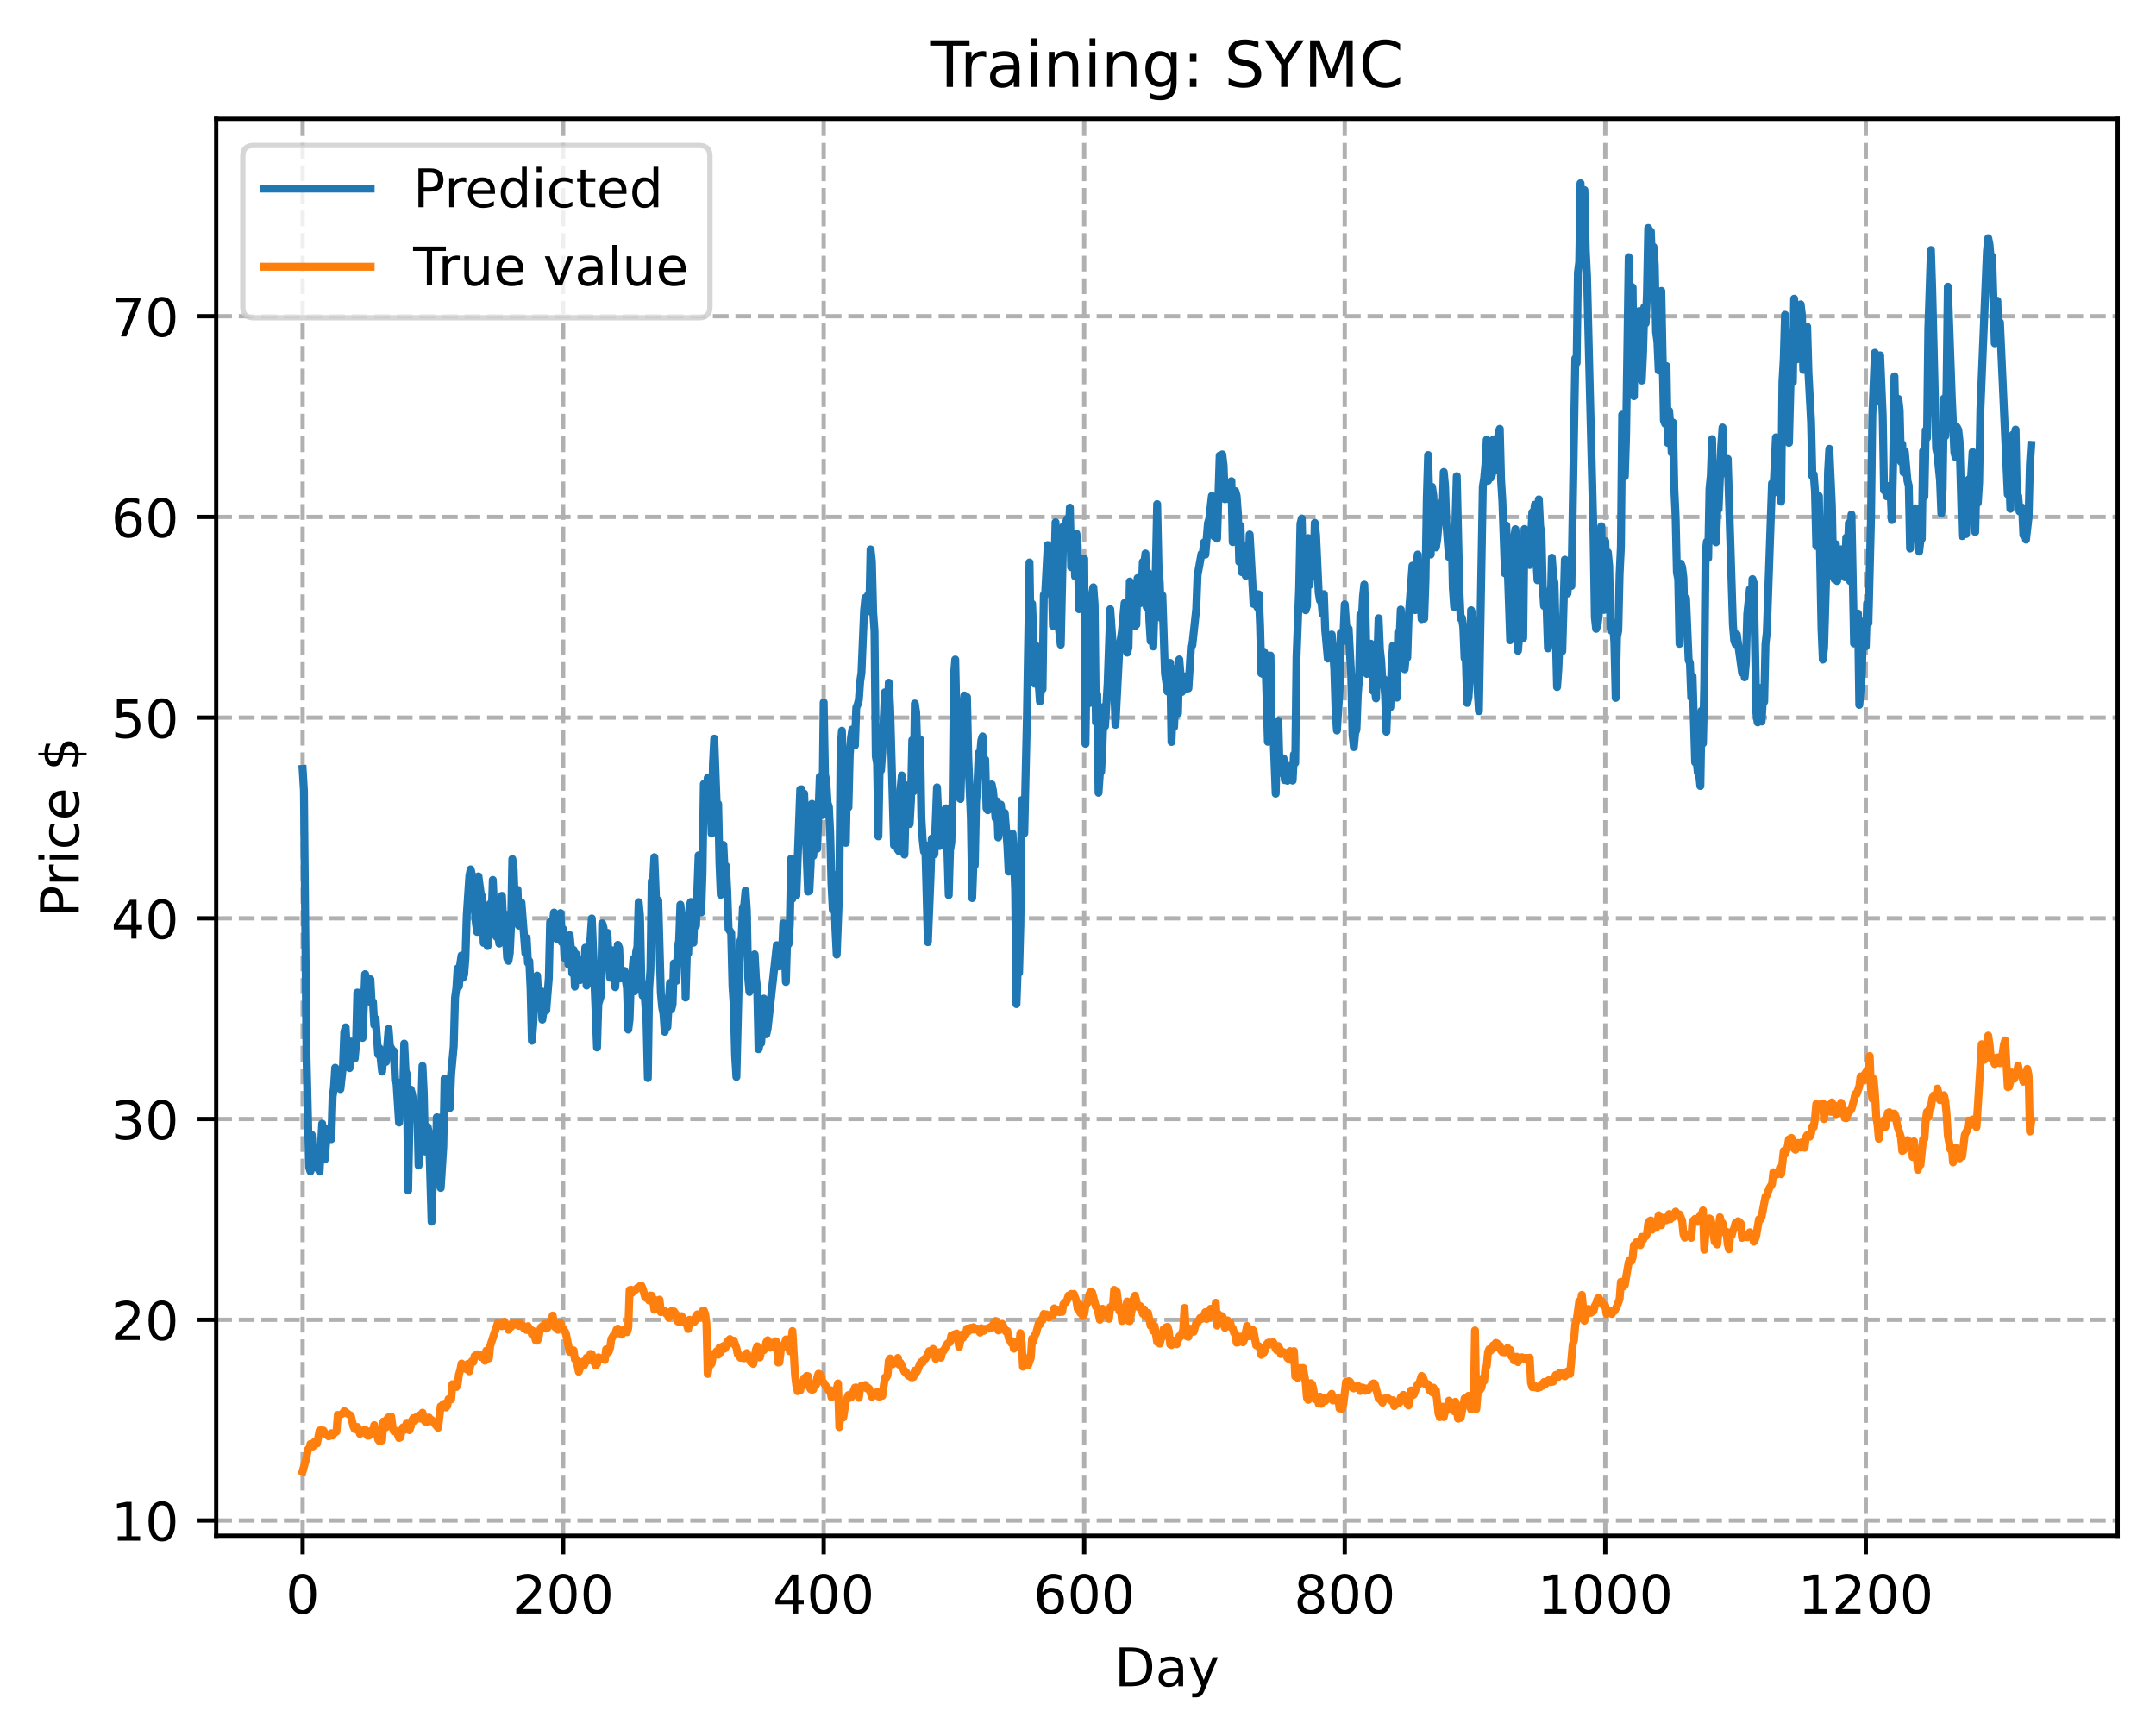 <?xml version="1.0" encoding="utf-8" standalone="no"?>
<!DOCTYPE svg PUBLIC "-//W3C//DTD SVG 1.1//EN"
  "http://www.w3.org/Graphics/SVG/1.1/DTD/svg11.dtd">
<!-- Created with matplotlib (https://matplotlib.org/) -->
<svg height="325.986pt" version="1.1" viewBox="0 0 404.923 325.986" width="404.923pt" xmlns="http://www.w3.org/2000/svg" xmlns:xlink="http://www.w3.org/1999/xlink">
 <defs>
  <style type="text/css">
*{stroke-linecap:butt;stroke-linejoin:round;}
  </style>
 </defs>
 <g id="figure_1">
  <g id="patch_1">
   <path d="M 0 325.986 
L 404.923 325.986 
L 404.923 0 
L 0 0 
z
" style="fill:#ffffff;"/>
  </g>
  <g id="axes_1">
   <g id="patch_2">
    <path d="M 40.603 288.43 
L 397.723 288.43 
L 397.723 22.318 
L 40.603 22.318 
z
" style="fill:#ffffff;"/>
   </g>
   <g id="matplotlib.axis_1">
    <g id="xtick_1">
     <g id="line2d_1">
      <path clip-path="url(#p59473fdc85)" d="M 56.836 288.43 
L 56.836 22.318 
" style="fill:none;stroke:#b0b0b0;stroke-dasharray:2.96,1.28;stroke-dashoffset:0;stroke-width:0.8;"/>
     </g>
     <g id="line2d_2">
      <defs>
       <path d="M 0 0 
L 0 3.5 
" id="m550a5be490" style="stroke:#000000;stroke-width:0.8;"/>
      </defs>
      <g>
       <use style="stroke:#000000;stroke-width:0.8;" x="56.836" xlink:href="#m550a5be490" y="288.43"/>
      </g>
     </g>
     <g id="text_1">
      <!-- 0 -->
      <defs>
       <path d="M 31.781 66.406 
Q 24.172 66.406 20.328 58.906 
Q 16.5 51.422 16.5 36.375 
Q 16.5 21.391 20.328 13.891 
Q 24.172 6.391 31.781 6.391 
Q 39.453 6.391 43.281 13.891 
Q 47.125 21.391 47.125 36.375 
Q 47.125 51.422 43.281 58.906 
Q 39.453 66.406 31.781 66.406 
z
M 31.781 74.219 
Q 44.047 74.219 50.516 64.516 
Q 56.984 54.828 56.984 36.375 
Q 56.984 17.969 50.516 8.266 
Q 44.047 -1.422 31.781 -1.422 
Q 19.531 -1.422 13.062 8.266 
Q 6.594 17.969 6.594 36.375 
Q 6.594 54.828 13.062 64.516 
Q 19.531 74.219 31.781 74.219 
z
" id="DejaVuSans-48"/>
      </defs>
      <g transform="translate(53.655 303.029)scale(0.1 -0.1)">
       <use xlink:href="#DejaVuSans-48"/>
      </g>
     </g>
    </g>
    <g id="xtick_2">
     <g id="line2d_3">
      <path clip-path="url(#p59473fdc85)" d="M 105.766 288.43 
L 105.766 22.318 
" style="fill:none;stroke:#b0b0b0;stroke-dasharray:2.96,1.28;stroke-dashoffset:0;stroke-width:0.8;"/>
     </g>
     <g id="line2d_4">
      <g>
       <use style="stroke:#000000;stroke-width:0.8;" x="105.766" xlink:href="#m550a5be490" y="288.43"/>
      </g>
     </g>
     <g id="text_2">
      <!-- 200 -->
      <defs>
       <path d="M 19.188 8.297 
L 53.609 8.297 
L 53.609 0 
L 7.328 0 
L 7.328 8.297 
Q 12.938 14.109 22.625 23.891 
Q 32.328 33.688 34.812 36.531 
Q 39.547 41.844 41.422 45.531 
Q 43.312 49.219 43.312 52.781 
Q 43.312 58.594 39.234 62.25 
Q 35.156 65.922 28.609 65.922 
Q 23.969 65.922 18.812 64.312 
Q 13.672 62.703 7.812 59.422 
L 7.812 69.391 
Q 13.766 71.781 18.938 73 
Q 24.125 74.219 28.422 74.219 
Q 39.75 74.219 46.484 68.547 
Q 53.219 62.891 53.219 53.422 
Q 53.219 48.922 51.531 44.891 
Q 49.859 40.875 45.406 35.406 
Q 44.188 33.984 37.641 27.219 
Q 31.109 20.453 19.188 8.297 
z
" id="DejaVuSans-50"/>
      </defs>
      <g transform="translate(96.223 303.029)scale(0.1 -0.1)">
       <use xlink:href="#DejaVuSans-50"/>
       <use x="63.623" xlink:href="#DejaVuSans-48"/>
       <use x="127.246" xlink:href="#DejaVuSans-48"/>
      </g>
     </g>
    </g>
    <g id="xtick_3">
     <g id="line2d_5">
      <path clip-path="url(#p59473fdc85)" d="M 154.697 288.43 
L 154.697 22.318 
" style="fill:none;stroke:#b0b0b0;stroke-dasharray:2.96,1.28;stroke-dashoffset:0;stroke-width:0.8;"/>
     </g>
     <g id="line2d_6">
      <g>
       <use style="stroke:#000000;stroke-width:0.8;" x="154.697" xlink:href="#m550a5be490" y="288.43"/>
      </g>
     </g>
     <g id="text_3">
      <!-- 400 -->
      <defs>
       <path d="M 37.797 64.312 
L 12.891 25.391 
L 37.797 25.391 
z
M 35.203 72.906 
L 47.609 72.906 
L 47.609 25.391 
L 58.016 25.391 
L 58.016 17.188 
L 47.609 17.188 
L 47.609 0 
L 37.797 0 
L 37.797 17.188 
L 4.891 17.188 
L 4.891 26.703 
z
" id="DejaVuSans-52"/>
      </defs>
      <g transform="translate(145.153 303.029)scale(0.1 -0.1)">
       <use xlink:href="#DejaVuSans-52"/>
       <use x="63.623" xlink:href="#DejaVuSans-48"/>
       <use x="127.246" xlink:href="#DejaVuSans-48"/>
      </g>
     </g>
    </g>
    <g id="xtick_4">
     <g id="line2d_7">
      <path clip-path="url(#p59473fdc85)" d="M 203.628 288.43 
L 203.628 22.318 
" style="fill:none;stroke:#b0b0b0;stroke-dasharray:2.96,1.28;stroke-dashoffset:0;stroke-width:0.8;"/>
     </g>
     <g id="line2d_8">
      <g>
       <use style="stroke:#000000;stroke-width:0.8;" x="203.628" xlink:href="#m550a5be490" y="288.43"/>
      </g>
     </g>
     <g id="text_4">
      <!-- 600 -->
      <defs>
       <path d="M 33.016 40.375 
Q 26.375 40.375 22.484 35.828 
Q 18.609 31.297 18.609 23.391 
Q 18.609 15.531 22.484 10.953 
Q 26.375 6.391 33.016 6.391 
Q 39.656 6.391 43.531 10.953 
Q 47.406 15.531 47.406 23.391 
Q 47.406 31.297 43.531 35.828 
Q 39.656 40.375 33.016 40.375 
z
M 52.594 71.297 
L 52.594 62.312 
Q 48.875 64.062 45.094 64.984 
Q 41.312 65.922 37.594 65.922 
Q 27.828 65.922 22.672 59.328 
Q 17.531 52.734 16.797 39.406 
Q 19.672 43.656 24.016 45.922 
Q 28.375 48.188 33.594 48.188 
Q 44.578 48.188 50.953 41.516 
Q 57.328 34.859 57.328 23.391 
Q 57.328 12.156 50.688 5.359 
Q 44.047 -1.422 33.016 -1.422 
Q 20.359 -1.422 13.672 8.266 
Q 6.984 17.969 6.984 36.375 
Q 6.984 53.656 15.188 63.938 
Q 23.391 74.219 37.203 74.219 
Q 40.922 74.219 44.703 73.484 
Q 48.484 72.75 52.594 71.297 
z
" id="DejaVuSans-54"/>
      </defs>
      <g transform="translate(194.084 303.029)scale(0.1 -0.1)">
       <use xlink:href="#DejaVuSans-54"/>
       <use x="63.623" xlink:href="#DejaVuSans-48"/>
       <use x="127.246" xlink:href="#DejaVuSans-48"/>
      </g>
     </g>
    </g>
    <g id="xtick_5">
     <g id="line2d_9">
      <path clip-path="url(#p59473fdc85)" d="M 252.558 288.43 
L 252.558 22.318 
" style="fill:none;stroke:#b0b0b0;stroke-dasharray:2.96,1.28;stroke-dashoffset:0;stroke-width:0.8;"/>
     </g>
     <g id="line2d_10">
      <g>
       <use style="stroke:#000000;stroke-width:0.8;" x="252.558" xlink:href="#m550a5be490" y="288.43"/>
      </g>
     </g>
     <g id="text_5">
      <!-- 800 -->
      <defs>
       <path d="M 31.781 34.625 
Q 24.75 34.625 20.719 30.859 
Q 16.703 27.094 16.703 20.516 
Q 16.703 13.922 20.719 10.156 
Q 24.75 6.391 31.781 6.391 
Q 38.812 6.391 42.859 10.172 
Q 46.922 13.969 46.922 20.516 
Q 46.922 27.094 42.891 30.859 
Q 38.875 34.625 31.781 34.625 
z
M 21.922 38.812 
Q 15.578 40.375 12.031 44.719 
Q 8.5 49.078 8.5 55.328 
Q 8.5 64.062 14.719 69.141 
Q 20.953 74.219 31.781 74.219 
Q 42.672 74.219 48.875 69.141 
Q 55.078 64.062 55.078 55.328 
Q 55.078 49.078 51.531 44.719 
Q 48 40.375 41.703 38.812 
Q 48.828 37.156 52.797 32.312 
Q 56.781 27.484 56.781 20.516 
Q 56.781 9.906 50.312 4.234 
Q 43.844 -1.422 31.781 -1.422 
Q 19.734 -1.422 13.25 4.234 
Q 6.781 9.906 6.781 20.516 
Q 6.781 27.484 10.781 32.312 
Q 14.797 37.156 21.922 38.812 
z
M 18.312 54.391 
Q 18.312 48.734 21.844 45.562 
Q 25.391 42.391 31.781 42.391 
Q 38.141 42.391 41.719 45.562 
Q 45.312 48.734 45.312 54.391 
Q 45.312 60.062 41.719 63.234 
Q 38.141 66.406 31.781 66.406 
Q 25.391 66.406 21.844 63.234 
Q 18.312 60.062 18.312 54.391 
z
" id="DejaVuSans-56"/>
      </defs>
      <g transform="translate(243.015 303.029)scale(0.1 -0.1)">
       <use xlink:href="#DejaVuSans-56"/>
       <use x="63.623" xlink:href="#DejaVuSans-48"/>
       <use x="127.246" xlink:href="#DejaVuSans-48"/>
      </g>
     </g>
    </g>
    <g id="xtick_6">
     <g id="line2d_11">
      <path clip-path="url(#p59473fdc85)" d="M 301.489 288.43 
L 301.489 22.318 
" style="fill:none;stroke:#b0b0b0;stroke-dasharray:2.96,1.28;stroke-dashoffset:0;stroke-width:0.8;"/>
     </g>
     <g id="line2d_12">
      <g>
       <use style="stroke:#000000;stroke-width:0.8;" x="301.489" xlink:href="#m550a5be490" y="288.43"/>
      </g>
     </g>
     <g id="text_6">
      <!-- 1000 -->
      <defs>
       <path d="M 12.406 8.297 
L 28.516 8.297 
L 28.516 63.922 
L 10.984 60.406 
L 10.984 69.391 
L 28.422 72.906 
L 38.281 72.906 
L 38.281 8.297 
L 54.391 8.297 
L 54.391 0 
L 12.406 0 
z
" id="DejaVuSans-49"/>
      </defs>
      <g transform="translate(288.764 303.029)scale(0.1 -0.1)">
       <use xlink:href="#DejaVuSans-49"/>
       <use x="63.623" xlink:href="#DejaVuSans-48"/>
       <use x="127.246" xlink:href="#DejaVuSans-48"/>
       <use x="190.869" xlink:href="#DejaVuSans-48"/>
      </g>
     </g>
    </g>
    <g id="xtick_7">
     <g id="line2d_13">
      <path clip-path="url(#p59473fdc85)" d="M 350.419 288.43 
L 350.419 22.318 
" style="fill:none;stroke:#b0b0b0;stroke-dasharray:2.96,1.28;stroke-dashoffset:0;stroke-width:0.8;"/>
     </g>
     <g id="line2d_14">
      <g>
       <use style="stroke:#000000;stroke-width:0.8;" x="350.419" xlink:href="#m550a5be490" y="288.43"/>
      </g>
     </g>
     <g id="text_7">
      <!-- 1200 -->
      <g transform="translate(337.694 303.029)scale(0.1 -0.1)">
       <use xlink:href="#DejaVuSans-49"/>
       <use x="63.623" xlink:href="#DejaVuSans-50"/>
       <use x="127.246" xlink:href="#DejaVuSans-48"/>
       <use x="190.869" xlink:href="#DejaVuSans-48"/>
      </g>
     </g>
    </g>
    <g id="text_8">
     <!-- Day -->
     <defs>
      <path d="M 19.672 64.797 
L 19.672 8.109 
L 31.594 8.109 
Q 46.688 8.109 53.688 14.938 
Q 60.688 21.781 60.688 36.531 
Q 60.688 51.172 53.688 57.984 
Q 46.688 64.797 31.594 64.797 
z
M 9.812 72.906 
L 30.078 72.906 
Q 51.266 72.906 61.172 64.094 
Q 71.094 55.281 71.094 36.531 
Q 71.094 17.672 61.125 8.828 
Q 51.172 0 30.078 0 
L 9.812 0 
z
" id="DejaVuSans-68"/>
      <path d="M 34.281 27.484 
Q 23.391 27.484 19.188 25 
Q 14.984 22.516 14.984 16.5 
Q 14.984 11.719 18.141 8.906 
Q 21.297 6.109 26.703 6.109 
Q 34.188 6.109 38.703 11.406 
Q 43.219 16.703 43.219 25.484 
L 43.219 27.484 
z
M 52.203 31.203 
L 52.203 0 
L 43.219 0 
L 43.219 8.297 
Q 40.141 3.328 35.547 0.953 
Q 30.953 -1.422 24.312 -1.422 
Q 15.922 -1.422 10.953 3.297 
Q 6 8.016 6 15.922 
Q 6 25.141 12.172 29.828 
Q 18.359 34.516 30.609 34.516 
L 43.219 34.516 
L 43.219 35.406 
Q 43.219 41.609 39.141 45 
Q 35.062 48.391 27.688 48.391 
Q 23 48.391 18.547 47.266 
Q 14.109 46.141 10.016 43.891 
L 10.016 52.203 
Q 14.938 54.109 19.578 55.047 
Q 24.219 56 28.609 56 
Q 40.484 56 46.344 49.844 
Q 52.203 43.703 52.203 31.203 
z
" id="DejaVuSans-97"/>
      <path d="M 32.172 -5.078 
Q 28.375 -14.844 24.75 -17.812 
Q 21.141 -20.797 15.094 -20.797 
L 7.906 -20.797 
L 7.906 -13.281 
L 13.188 -13.281 
Q 16.891 -13.281 18.938 -11.516 
Q 21 -9.766 23.484 -3.219 
L 25.094 0.875 
L 2.984 54.688 
L 12.5 54.688 
L 29.594 11.922 
L 46.688 54.688 
L 56.203 54.688 
z
" id="DejaVuSans-121"/>
     </defs>
     <g transform="translate(209.29 316.707)scale(0.1 -0.1)">
      <use xlink:href="#DejaVuSans-68"/>
      <use x="77.002" xlink:href="#DejaVuSans-97"/>
      <use x="138.281" xlink:href="#DejaVuSans-121"/>
     </g>
    </g>
   </g>
   <g id="matplotlib.axis_2">
    <g id="ytick_1">
     <g id="line2d_15">
      <path clip-path="url(#p59473fdc85)" d="M 40.603 285.57 
L 397.723 285.57 
" style="fill:none;stroke:#b0b0b0;stroke-dasharray:2.96,1.28;stroke-dashoffset:0;stroke-width:0.8;"/>
     </g>
     <g id="line2d_16">
      <defs>
       <path d="M 0 0 
L -3.5 0 
" id="m3fab3bdeb7" style="stroke:#000000;stroke-width:0.8;"/>
      </defs>
      <g>
       <use style="stroke:#000000;stroke-width:0.8;" x="40.603" xlink:href="#m3fab3bdeb7" y="285.57"/>
      </g>
     </g>
     <g id="text_9">
      <!-- 10 -->
      <g transform="translate(20.878 289.369)scale(0.1 -0.1)">
       <use xlink:href="#DejaVuSans-49"/>
       <use x="63.623" xlink:href="#DejaVuSans-48"/>
      </g>
     </g>
    </g>
    <g id="ytick_2">
     <g id="line2d_17">
      <path clip-path="url(#p59473fdc85)" d="M 40.603 247.873 
L 397.723 247.873 
" style="fill:none;stroke:#b0b0b0;stroke-dasharray:2.96,1.28;stroke-dashoffset:0;stroke-width:0.8;"/>
     </g>
     <g id="line2d_18">
      <g>
       <use style="stroke:#000000;stroke-width:0.8;" x="40.603" xlink:href="#m3fab3bdeb7" y="247.873"/>
      </g>
     </g>
     <g id="text_10">
      <!-- 20 -->
      <g transform="translate(20.878 251.672)scale(0.1 -0.1)">
       <use xlink:href="#DejaVuSans-50"/>
       <use x="63.623" xlink:href="#DejaVuSans-48"/>
      </g>
     </g>
    </g>
    <g id="ytick_3">
     <g id="line2d_19">
      <path clip-path="url(#p59473fdc85)" d="M 40.603 210.176 
L 397.723 210.176 
" style="fill:none;stroke:#b0b0b0;stroke-dasharray:2.96,1.28;stroke-dashoffset:0;stroke-width:0.8;"/>
     </g>
     <g id="line2d_20">
      <g>
       <use style="stroke:#000000;stroke-width:0.8;" x="40.603" xlink:href="#m3fab3bdeb7" y="210.176"/>
      </g>
     </g>
     <g id="text_11">
      <!-- 30 -->
      <defs>
       <path d="M 40.578 39.312 
Q 47.656 37.797 51.625 33 
Q 55.609 28.219 55.609 21.188 
Q 55.609 10.406 48.188 4.484 
Q 40.766 -1.422 27.094 -1.422 
Q 22.516 -1.422 17.656 -0.516 
Q 12.797 0.391 7.625 2.203 
L 7.625 11.719 
Q 11.719 9.328 16.594 8.109 
Q 21.484 6.891 26.812 6.891 
Q 36.078 6.891 40.938 10.547 
Q 45.797 14.203 45.797 21.188 
Q 45.797 27.641 41.281 31.266 
Q 36.766 34.906 28.719 34.906 
L 20.219 34.906 
L 20.219 43.016 
L 29.109 43.016 
Q 36.375 43.016 40.234 45.922 
Q 44.094 48.828 44.094 54.297 
Q 44.094 59.906 40.109 62.906 
Q 36.141 65.922 28.719 65.922 
Q 24.656 65.922 20.016 65.031 
Q 15.375 64.156 9.812 62.312 
L 9.812 71.094 
Q 15.438 72.656 20.344 73.438 
Q 25.25 74.219 29.594 74.219 
Q 40.828 74.219 47.359 69.109 
Q 53.906 64.016 53.906 55.328 
Q 53.906 49.266 50.438 45.094 
Q 46.969 40.922 40.578 39.312 
z
" id="DejaVuSans-51"/>
      </defs>
      <g transform="translate(20.878 213.975)scale(0.1 -0.1)">
       <use xlink:href="#DejaVuSans-51"/>
       <use x="63.623" xlink:href="#DejaVuSans-48"/>
      </g>
     </g>
    </g>
    <g id="ytick_4">
     <g id="line2d_21">
      <path clip-path="url(#p59473fdc85)" d="M 40.603 172.479 
L 397.723 172.479 
" style="fill:none;stroke:#b0b0b0;stroke-dasharray:2.96,1.28;stroke-dashoffset:0;stroke-width:0.8;"/>
     </g>
     <g id="line2d_22">
      <g>
       <use style="stroke:#000000;stroke-width:0.8;" x="40.603" xlink:href="#m3fab3bdeb7" y="172.479"/>
      </g>
     </g>
     <g id="text_12">
      <!-- 40 -->
      <g transform="translate(20.878 176.278)scale(0.1 -0.1)">
       <use xlink:href="#DejaVuSans-52"/>
       <use x="63.623" xlink:href="#DejaVuSans-48"/>
      </g>
     </g>
    </g>
    <g id="ytick_5">
     <g id="line2d_23">
      <path clip-path="url(#p59473fdc85)" d="M 40.603 134.782 
L 397.723 134.782 
" style="fill:none;stroke:#b0b0b0;stroke-dasharray:2.96,1.28;stroke-dashoffset:0;stroke-width:0.8;"/>
     </g>
     <g id="line2d_24">
      <g>
       <use style="stroke:#000000;stroke-width:0.8;" x="40.603" xlink:href="#m3fab3bdeb7" y="134.782"/>
      </g>
     </g>
     <g id="text_13">
      <!-- 50 -->
      <defs>
       <path d="M 10.797 72.906 
L 49.516 72.906 
L 49.516 64.594 
L 19.828 64.594 
L 19.828 46.734 
Q 21.969 47.469 24.109 47.828 
Q 26.266 48.188 28.422 48.188 
Q 40.625 48.188 47.75 41.5 
Q 54.891 34.812 54.891 23.391 
Q 54.891 11.625 47.562 5.094 
Q 40.234 -1.422 26.906 -1.422 
Q 22.312 -1.422 17.547 -0.641 
Q 12.797 0.141 7.719 1.703 
L 7.719 11.625 
Q 12.109 9.234 16.797 8.062 
Q 21.484 6.891 26.703 6.891 
Q 35.156 6.891 40.078 11.328 
Q 45.016 15.766 45.016 23.391 
Q 45.016 31 40.078 35.438 
Q 35.156 39.891 26.703 39.891 
Q 22.75 39.891 18.812 39.016 
Q 14.891 38.141 10.797 36.281 
z
" id="DejaVuSans-53"/>
      </defs>
      <g transform="translate(20.878 138.581)scale(0.1 -0.1)">
       <use xlink:href="#DejaVuSans-53"/>
       <use x="63.623" xlink:href="#DejaVuSans-48"/>
      </g>
     </g>
    </g>
    <g id="ytick_6">
     <g id="line2d_25">
      <path clip-path="url(#p59473fdc85)" d="M 40.603 97.085 
L 397.723 97.085 
" style="fill:none;stroke:#b0b0b0;stroke-dasharray:2.96,1.28;stroke-dashoffset:0;stroke-width:0.8;"/>
     </g>
     <g id="line2d_26">
      <g>
       <use style="stroke:#000000;stroke-width:0.8;" x="40.603" xlink:href="#m3fab3bdeb7" y="97.085"/>
      </g>
     </g>
     <g id="text_14">
      <!-- 60 -->
      <g transform="translate(20.878 100.884)scale(0.1 -0.1)">
       <use xlink:href="#DejaVuSans-54"/>
       <use x="63.623" xlink:href="#DejaVuSans-48"/>
      </g>
     </g>
    </g>
    <g id="ytick_7">
     <g id="line2d_27">
      <path clip-path="url(#p59473fdc85)" d="M 40.603 59.388 
L 397.723 59.388 
" style="fill:none;stroke:#b0b0b0;stroke-dasharray:2.96,1.28;stroke-dashoffset:0;stroke-width:0.8;"/>
     </g>
     <g id="line2d_28">
      <g>
       <use style="stroke:#000000;stroke-width:0.8;" x="40.603" xlink:href="#m3fab3bdeb7" y="59.388"/>
      </g>
     </g>
     <g id="text_15">
      <!-- 70 -->
      <defs>
       <path d="M 8.203 72.906 
L 55.078 72.906 
L 55.078 68.703 
L 28.609 0 
L 18.312 0 
L 43.219 64.594 
L 8.203 64.594 
z
" id="DejaVuSans-55"/>
      </defs>
      <g transform="translate(20.878 63.187)scale(0.1 -0.1)">
       <use xlink:href="#DejaVuSans-55"/>
       <use x="63.623" xlink:href="#DejaVuSans-48"/>
      </g>
     </g>
    </g>
    <g id="text_16">
     <!-- Price $ -->
     <defs>
      <path d="M 19.672 64.797 
L 19.672 37.406 
L 32.078 37.406 
Q 38.969 37.406 42.719 40.969 
Q 46.484 44.531 46.484 51.125 
Q 46.484 57.672 42.719 61.234 
Q 38.969 64.797 32.078 64.797 
z
M 9.812 72.906 
L 32.078 72.906 
Q 44.344 72.906 50.609 67.359 
Q 56.891 61.812 56.891 51.125 
Q 56.891 40.328 50.609 34.812 
Q 44.344 29.297 32.078 29.297 
L 19.672 29.297 
L 19.672 0 
L 9.812 0 
z
" id="DejaVuSans-80"/>
      <path d="M 41.109 46.297 
Q 39.594 47.172 37.812 47.578 
Q 36.031 48 33.891 48 
Q 26.266 48 22.188 43.047 
Q 18.109 38.094 18.109 28.812 
L 18.109 0 
L 9.078 0 
L 9.078 54.688 
L 18.109 54.688 
L 18.109 46.188 
Q 20.953 51.172 25.484 53.578 
Q 30.031 56 36.531 56 
Q 37.453 56 38.578 55.875 
Q 39.703 55.766 41.062 55.516 
z
" id="DejaVuSans-114"/>
      <path d="M 9.422 54.688 
L 18.406 54.688 
L 18.406 0 
L 9.422 0 
z
M 9.422 75.984 
L 18.406 75.984 
L 18.406 64.594 
L 9.422 64.594 
z
" id="DejaVuSans-105"/>
      <path d="M 48.781 52.594 
L 48.781 44.188 
Q 44.969 46.297 41.141 47.344 
Q 37.312 48.391 33.406 48.391 
Q 24.656 48.391 19.812 42.844 
Q 14.984 37.312 14.984 27.297 
Q 14.984 17.281 19.812 11.734 
Q 24.656 6.203 33.406 6.203 
Q 37.312 6.203 41.141 7.25 
Q 44.969 8.297 48.781 10.406 
L 48.781 2.094 
Q 45.016 0.344 40.984 -0.531 
Q 36.969 -1.422 32.422 -1.422 
Q 20.062 -1.422 12.781 6.344 
Q 5.516 14.109 5.516 27.297 
Q 5.516 40.672 12.859 48.328 
Q 20.219 56 33.016 56 
Q 37.156 56 41.109 55.141 
Q 45.062 54.297 48.781 52.594 
z
" id="DejaVuSans-99"/>
      <path d="M 56.203 29.594 
L 56.203 25.203 
L 14.891 25.203 
Q 15.484 15.922 20.484 11.062 
Q 25.484 6.203 34.422 6.203 
Q 39.594 6.203 44.453 7.469 
Q 49.312 8.734 54.109 11.281 
L 54.109 2.781 
Q 49.266 0.734 44.188 -0.344 
Q 39.109 -1.422 33.891 -1.422 
Q 20.797 -1.422 13.156 6.188 
Q 5.516 13.812 5.516 26.812 
Q 5.516 40.234 12.766 48.109 
Q 20.016 56 32.328 56 
Q 43.359 56 49.781 48.891 
Q 56.203 41.797 56.203 29.594 
z
M 47.219 32.234 
Q 47.125 39.594 43.094 43.984 
Q 39.062 48.391 32.422 48.391 
Q 24.906 48.391 20.391 44.141 
Q 15.875 39.891 15.188 32.172 
z
" id="DejaVuSans-101"/>
      <path id="DejaVuSans-32"/>
      <path d="M 33.797 -14.703 
L 28.906 -14.703 
L 28.859 0 
Q 23.734 0.094 18.609 1.188 
Q 13.484 2.297 8.297 4.5 
L 8.297 13.281 
Q 13.281 10.156 18.375 8.562 
Q 23.484 6.984 28.906 6.938 
L 28.906 29.203 
Q 18.109 30.953 13.203 35.156 
Q 8.297 39.359 8.297 46.688 
Q 8.297 54.641 13.625 59.219 
Q 18.953 63.812 28.906 64.5 
L 28.906 75.984 
L 33.797 75.984 
L 33.797 64.656 
Q 38.328 64.453 42.578 63.688 
Q 46.828 62.938 50.875 61.625 
L 50.875 53.078 
Q 46.828 55.125 42.547 56.25 
Q 38.281 57.375 33.797 57.562 
L 33.797 36.719 
Q 44.875 35.016 50.094 30.609 
Q 55.328 26.219 55.328 18.609 
Q 55.328 10.359 49.781 5.594 
Q 44.234 0.828 33.797 0.094 
z
M 28.906 37.594 
L 28.906 57.625 
Q 23.25 56.984 20.266 54.391 
Q 17.281 51.812 17.281 47.516 
Q 17.281 43.312 20.031 40.969 
Q 22.797 38.625 28.906 37.594 
z
M 33.797 28.219 
L 33.797 7.078 
Q 39.984 7.906 43.141 10.594 
Q 46.297 13.281 46.297 17.672 
Q 46.297 21.969 43.281 24.5 
Q 40.281 27.047 33.797 28.219 
z
" id="DejaVuSans-36"/>
     </defs>
     <g transform="translate(14.798 172.342)rotate(-90)scale(0.1 -0.1)">
      <use xlink:href="#DejaVuSans-80"/>
      <use x="58.553" xlink:href="#DejaVuSans-114"/>
      <use x="99.666" xlink:href="#DejaVuSans-105"/>
      <use x="127.449" xlink:href="#DejaVuSans-99"/>
      <use x="182.43" xlink:href="#DejaVuSans-101"/>
      <use x="243.953" xlink:href="#DejaVuSans-32"/>
      <use x="275.74" xlink:href="#DejaVuSans-36"/>
     </g>
    </g>
   </g>
   <g id="line2d_29">
    <path clip-path="url(#p59473fdc85)" d="M 56.836 144.419 
L 57.081 148.514 
L 57.57 198.602 
L 58.059 219.263 
L 58.304 220.011 
L 58.548 213.127 
L 58.793 216.531 
L 59.038 218.066 
L 59.527 219.383 
L 59.772 215.439 
L 60.016 220.045 
L 60.506 211.043 
L 60.995 217.774 
L 61.24 214.61 
L 61.484 213.824 
L 61.729 211.967 
L 61.974 213.293 
L 62.218 213.954 
L 62.463 205.965 
L 62.708 204.354 
L 62.952 200.536 
L 63.197 204.143 
L 63.441 201.187 
L 63.686 203.904 
L 63.931 204.546 
L 64.42 200.118 
L 64.665 193.84 
L 64.909 192.95 
L 65.154 197.238 
L 65.643 200.613 
L 65.888 195.618 
L 66.133 197.141 
L 66.377 196.59 
L 66.622 198.819 
L 66.867 196.223 
L 67.111 186.417 
L 67.356 186.46 
L 67.845 193.061 
L 68.09 194.938 
L 68.579 182.954 
L 68.824 183.807 
L 69.069 184.049 
L 69.313 188.076 
L 69.558 183.924 
L 69.802 188.402 
L 70.047 188.19 
L 70.292 192.505 
L 70.536 191.343 
L 71.026 198.038 
L 71.27 196.867 
L 71.76 201.264 
L 72.004 198.608 
L 72.249 197.657 
L 72.494 199.434 
L 72.983 193.255 
L 73.228 196.444 
L 73.717 197.281 
L 73.962 197.425 
L 74.206 203.018 
L 74.451 203.126 
L 74.94 210.837 
L 75.185 204.891 
L 75.429 205.598 
L 75.674 207.122 
L 75.919 196.001 
L 76.163 201.081 
L 76.408 201.775 
L 76.653 223.598 
L 76.897 211.218 
L 77.142 204.635 
L 77.387 205.418 
L 77.876 208.787 
L 78.121 207.421 
L 78.365 207.944 
L 78.61 218.91 
L 79.099 208.845 
L 79.344 200.185 
L 79.589 205.263 
L 79.833 216.27 
L 80.078 212.737 
L 80.323 211.652 
L 80.567 212.906 
L 81.056 229.452 
L 81.546 213.147 
L 81.79 220.956 
L 82.035 209.844 
L 82.28 212.938 
L 82.524 209.912 
L 82.769 223.115 
L 83.258 215.402 
L 83.503 202.587 
L 83.992 208.167 
L 84.237 203.51 
L 84.482 208.096 
L 84.726 201.822 
L 85.216 196.502 
L 85.46 187.394 
L 85.705 185.667 
L 85.95 181.879 
L 86.194 185.25 
L 86.439 181.068 
L 86.684 179.446 
L 86.928 183.66 
L 87.173 183.049 
L 87.417 179.811 
L 87.662 171.896 
L 88.151 164.528 
L 88.396 163.284 
L 88.641 164.307 
L 89.375 173.396 
L 89.619 175.033 
L 89.864 164.596 
L 90.353 168.285 
L 90.598 168.374 
L 90.843 177.096 
L 91.087 171.05 
L 91.332 175.507 
L 91.577 177.679 
L 91.821 170.96 
L 92.066 169.744 
L 92.311 172.61 
L 92.555 165.266 
L 93.044 175.632 
L 93.289 175.981 
L 93.534 175.652 
L 93.778 177.221 
L 94.023 176.335 
L 94.268 168.246 
L 94.512 173.149 
L 94.757 171.667 
L 95.246 179.894 
L 95.491 180.468 
L 95.736 179.022 
L 95.98 173.942 
L 96.225 161.337 
L 96.47 163.239 
L 96.714 170.407 
L 96.959 169.168 
L 97.204 167.116 
L 97.448 173.847 
L 97.938 169.52 
L 98.672 179.025 
L 98.916 176.207 
L 99.161 180.849 
L 99.405 180.509 
L 99.65 185.653 
L 99.895 195.47 
L 100.139 192.541 
L 100.384 187.67 
L 100.629 187.462 
L 100.873 183.226 
L 101.118 187.671 
L 101.363 188.361 
L 101.607 186.137 
L 101.852 191.502 
L 102.341 188.026 
L 102.586 189.791 
L 103.075 183.682 
L 103.32 173.187 
L 103.565 174.441 
L 103.809 173.392 
L 104.054 171.384 
L 104.299 172.927 
L 104.543 176.33 
L 104.788 175.328 
L 105.277 171.487 
L 105.522 176.962 
L 105.766 174.491 
L 106.011 179.872 
L 106.256 178.171 
L 106.5 177.813 
L 106.745 181.133 
L 106.99 175.625 
L 107.234 178.196 
L 107.479 182.778 
L 107.724 178.414 
L 107.968 185.295 
L 108.213 179.199 
L 108.702 182.086 
L 108.947 184.079 
L 109.192 180.179 
L 109.436 181.27 
L 109.681 183.057 
L 109.926 177.983 
L 110.17 185.105 
L 110.66 178.024 
L 110.904 176.223 
L 111.149 172.498 
L 111.883 190.354 
L 112.127 196.739 
L 112.372 188.588 
L 112.861 187.006 
L 113.106 173.422 
L 113.351 174.253 
L 113.595 178.441 
L 113.84 178.153 
L 114.085 175.2 
L 114.329 180.838 
L 114.574 183.637 
L 114.819 181.663 
L 115.063 178.483 
L 115.308 179.356 
L 115.553 185.409 
L 116.042 177.453 
L 116.287 178.017 
L 116.531 183.759 
L 116.776 183.555 
L 117.02 183.133 
L 117.265 182.341 
L 117.754 185.61 
L 117.999 193.373 
L 118.244 191.452 
L 118.488 183.912 
L 118.733 182.806 
L 118.978 180.099 
L 119.222 186.161 
L 119.467 178.83 
L 119.712 177.833 
L 119.956 169.436 
L 120.201 172.022 
L 120.446 183.904 
L 120.69 186.986 
L 120.935 185.047 
L 121.424 191.713 
L 121.669 202.479 
L 121.914 185.739 
L 122.158 182.033 
L 122.403 165.449 
L 122.648 165.736 
L 122.892 160.991 
L 123.381 173.098 
L 123.626 169.113 
L 124.115 186.441 
L 124.36 189.163 
L 124.605 190.444 
L 124.849 193.781 
L 125.094 191.334 
L 125.339 192.893 
L 125.828 184.621 
L 126.073 189.581 
L 126.317 188.627 
L 126.562 180.944 
L 126.807 183.824 
L 127.051 184.214 
L 127.296 178.123 
L 127.541 176.628 
L 127.785 169.91 
L 128.275 174.317 
L 128.519 172.776 
L 128.764 187.361 
L 129.008 178.759 
L 129.253 179.088 
L 129.498 170.173 
L 129.742 169.405 
L 130.232 177.067 
L 130.476 170.06 
L 130.721 173.869 
L 131.21 160.641 
L 131.7 171.363 
L 131.944 163.628 
L 132.189 147.236 
L 132.434 152.861 
L 132.923 146.084 
L 133.168 147.315 
L 133.412 149.409 
L 133.657 156.553 
L 133.902 143.468 
L 134.146 138.728 
L 134.636 151.99 
L 134.88 150.996 
L 135.125 162.163 
L 135.369 168.054 
L 135.614 159.293 
L 135.859 158.686 
L 136.103 163.76 
L 136.348 162.642 
L 136.593 167.407 
L 136.837 174.475 
L 137.327 175.214 
L 137.571 185.224 
L 137.816 188.942 
L 138.061 198.226 
L 138.305 202.264 
L 138.795 182.402 
L 139.039 176.761 
L 139.284 176.105 
L 139.529 170.446 
L 139.773 170.004 
L 140.018 167.316 
L 140.263 170.991 
L 140.507 183.567 
L 140.752 186.305 
L 141.241 180.163 
L 141.486 180.421 
L 141.73 179.233 
L 141.975 183.701 
L 142.22 185.773 
L 142.464 197.057 
L 142.709 195.963 
L 142.954 195.908 
L 143.198 192.596 
L 143.443 187.557 
L 143.932 194.243 
L 144.177 193.106 
L 145.89 177.516 
L 146.134 180.78 
L 146.379 181.495 
L 146.624 178.41 
L 146.868 179.247 
L 147.113 173.429 
L 147.357 177.451 
L 147.602 184.428 
L 147.847 175.875 
L 148.091 177.326 
L 148.336 173.7 
L 148.581 161.277 
L 148.825 168.798 
L 149.07 167.266 
L 149.315 166.786 
L 149.559 168.191 
L 150.293 148.277 
L 150.538 148.231 
L 150.783 155.08 
L 151.027 149.039 
L 151.517 161.166 
L 151.761 167.451 
L 152.006 167.345 
L 152.251 162.437 
L 152.495 150.976 
L 152.74 160.753 
L 152.984 157.561 
L 153.229 157.048 
L 153.474 159.424 
L 153.963 145.862 
L 154.208 146.711 
L 154.452 153.09 
L 154.697 131.917 
L 154.942 145.457 
L 155.186 146.691 
L 155.431 150.807 
L 155.676 151.537 
L 155.92 156.434 
L 156.165 166.038 
L 156.41 170.842 
L 156.654 164.308 
L 156.899 174.359 
L 157.144 179.292 
L 157.633 166.487 
L 157.878 140.512 
L 158.122 137.241 
L 158.612 154.756 
L 158.856 158.298 
L 159.101 145.999 
L 159.345 151.626 
L 159.59 141.802 
L 159.835 138.544 
L 160.079 136.988 
L 160.324 138 
L 160.569 140.011 
L 160.813 132.902 
L 161.058 132.355 
L 161.303 131.434 
L 161.547 128.002 
L 161.792 126.392 
L 162.281 114.702 
L 162.526 112.269 
L 162.771 112.454 
L 163.015 111.782 
L 163.26 114.813 
L 163.505 103.189 
L 163.749 105.435 
L 163.994 115.017 
L 164.239 118.453 
L 164.483 142.035 
L 164.728 143.4 
L 164.972 157.075 
L 165.217 143.246 
L 165.462 144.678 
L 165.706 141.24 
L 166.196 130.024 
L 166.44 135.625 
L 166.685 135.724 
L 166.93 128.223 
L 167.174 132.903 
L 167.908 158.75 
L 168.153 154.233 
L 168.398 158.822 
L 168.642 159.619 
L 168.887 159.911 
L 169.132 148.185 
L 169.376 145.638 
L 169.621 150.501 
L 169.866 160.501 
L 170.11 151.517 
L 170.6 147.459 
L 170.844 154.761 
L 171.089 150.389 
L 171.333 139.009 
L 171.578 148.641 
L 171.823 132.125 
L 172.067 133.827 
L 172.312 141.512 
L 172.557 139.142 
L 172.801 138.86 
L 173.046 153.573 
L 173.291 157.754 
L 173.535 159.921 
L 173.78 158.7 
L 174.269 176.949 
L 174.759 165.006 
L 175.003 157.484 
L 175.248 158.5 
L 175.493 160.435 
L 175.982 147.877 
L 176.471 158.889 
L 176.716 153.057 
L 176.96 152.265 
L 177.205 158.436 
L 177.45 157.03 
L 177.694 151.821 
L 178.184 168.117 
L 178.428 159.74 
L 178.673 158.242 
L 178.918 150.059 
L 179.162 126.848 
L 179.407 123.865 
L 179.652 135.461 
L 179.896 134.413 
L 180.141 138.946 
L 180.386 150.056 
L 180.875 132.869 
L 181.12 130.622 
L 181.364 132.993 
L 181.609 130.911 
L 181.854 142.317 
L 182.343 153.625 
L 182.588 168.666 
L 182.832 162.055 
L 183.077 162.495 
L 183.321 150.711 
L 183.566 147.494 
L 183.811 141.413 
L 184.055 142.057 
L 184.3 139.06 
L 184.545 138.31 
L 184.789 145.637 
L 185.034 142.664 
L 185.279 151.8 
L 185.523 152.178 
L 185.768 147.77 
L 186.013 148.547 
L 186.257 147.323 
L 186.502 148.547 
L 186.991 153.683 
L 187.236 150.505 
L 187.481 157.28 
L 187.97 151.125 
L 188.215 153.499 
L 188.459 154.296 
L 188.704 152.67 
L 189.193 158.773 
L 189.438 163.701 
L 189.682 163.169 
L 189.927 161.847 
L 190.172 156.571 
L 190.416 160.538 
L 190.661 167.23 
L 190.906 188.586 
L 191.15 181.652 
L 191.395 182.704 
L 191.64 173.584 
L 191.884 150.271 
L 192.129 154.403 
L 192.374 156.502 
L 192.863 135.004 
L 193.352 105.641 
L 193.597 120.901 
L 193.842 113.392 
L 194.086 119.347 
L 194.331 128.403 
L 194.575 121.283 
L 195.309 131.747 
L 195.554 128.908 
L 195.799 129.425 
L 196.043 111.723 
L 196.288 111.667 
L 196.777 102.369 
L 197.022 103.35 
L 197.267 103.777 
L 197.511 108.488 
L 197.756 117.554 
L 198.245 98.082 
L 198.735 116.808 
L 199.224 121.087 
L 199.713 98.849 
L 199.958 99.414 
L 200.203 98.094 
L 200.447 97.452 
L 200.692 101.253 
L 200.936 95.34 
L 201.181 106.527 
L 201.426 105.446 
L 201.67 102.24 
L 201.915 108.271 
L 202.16 100.209 
L 202.404 102.467 
L 202.649 114.417 
L 202.894 107.018 
L 203.138 108.115 
L 203.383 107.251 
L 203.628 104.942 
L 203.872 139.702 
L 204.117 121.277 
L 204.606 132.055 
L 205.096 111.711 
L 205.34 110.304 
L 205.585 113.551 
L 205.83 135.636 
L 206.074 130.429 
L 206.319 148.898 
L 206.563 145.338 
L 206.808 144.942 
L 207.053 140.291 
L 207.297 132.756 
L 207.542 136.394 
L 208.031 128.479 
L 208.521 114.423 
L 209.01 121.484 
L 209.499 136.132 
L 210.233 121.76 
L 210.723 118.475 
L 211.212 113.236 
L 211.457 115.721 
L 211.701 122.577 
L 211.946 121.577 
L 212.191 109.223 
L 212.435 109.711 
L 212.68 114.342 
L 212.924 114.662 
L 213.169 117.589 
L 213.414 117.321 
L 213.658 108.566 
L 214.148 113.304 
L 214.392 111.637 
L 214.637 105.526 
L 214.882 106.179 
L 215.126 103.95 
L 215.371 114.045 
L 215.616 107.562 
L 215.86 116.423 
L 216.105 120.408 
L 216.35 113.875 
L 216.594 121.422 
L 217.084 106.439 
L 217.328 94.681 
L 217.573 106.169 
L 217.818 109.512 
L 218.062 116.089 
L 218.307 111.82 
L 218.796 126.46 
L 219.285 129.892 
L 219.53 125.501 
L 219.775 124.505 
L 220.019 139.353 
L 220.264 133.178 
L 220.509 136.551 
L 220.998 125.494 
L 221.243 133.952 
L 221.487 123.849 
L 221.977 129.963 
L 222.466 127.037 
L 222.711 129.377 
L 222.955 127.082 
L 223.2 129.283 
L 223.689 121.361 
L 223.934 121.19 
L 224.668 114.394 
L 224.912 108.07 
L 225.646 104.023 
L 225.891 104.116 
L 226.136 101.868 
L 226.38 104.171 
L 226.87 98.247 
L 227.114 97.454 
L 227.604 93.141 
L 227.848 98.568 
L 228.093 100.799 
L 228.338 98.924 
L 228.582 101.156 
L 229.072 85.559 
L 229.316 86.705 
L 229.561 85.337 
L 229.806 87.401 
L 230.05 93.752 
L 230.295 91.986 
L 230.539 93.711 
L 230.784 90.833 
L 231.029 93.849 
L 231.273 90.368 
L 231.518 101.824 
L 231.763 99.571 
L 232.007 92.24 
L 232.252 93.13 
L 232.497 96.481 
L 232.741 105.522 
L 232.986 98.749 
L 233.231 107.46 
L 233.475 107.338 
L 233.72 102.557 
L 233.965 108.149 
L 234.209 104.587 
L 234.454 107.987 
L 234.699 100.369 
L 235.433 113.429 
L 235.677 111.348 
L 235.922 113.535 
L 236.167 114.078 
L 236.411 111.62 
L 236.656 117.383 
L 236.9 126.459 
L 237.145 126.576 
L 237.39 122.413 
L 237.634 122.942 
L 238.124 139.323 
L 238.613 123.132 
L 238.858 138.753 
L 239.102 136.364 
L 239.592 149.065 
L 239.836 139.58 
L 240.081 135.36 
L 240.326 144.675 
L 240.57 142.901 
L 240.815 145.242 
L 241.06 142.431 
L 241.304 146.529 
L 241.549 145.989 
L 241.794 146.639 
L 242.038 143.864 
L 242.283 146.435 
L 242.527 145.349 
L 242.772 146.605 
L 243.017 141.714 
L 243.261 143.289 
L 243.506 123.459 
L 243.995 110.538 
L 244.24 98.371 
L 244.485 97.384 
L 244.729 107.285 
L 244.974 109.44 
L 245.219 114.612 
L 245.463 113.774 
L 245.708 101.061 
L 245.953 109.87 
L 246.197 105.551 
L 246.687 108.227 
L 246.931 98.193 
L 247.176 100.482 
L 247.665 111.283 
L 247.91 112.783 
L 248.155 112.707 
L 248.399 115.273 
L 248.644 111.588 
L 248.888 118.29 
L 249.378 123.69 
L 249.622 121.354 
L 249.867 123.492 
L 250.112 119.174 
L 250.356 121.853 
L 250.601 125.826 
L 250.846 133.732 
L 251.09 137.201 
L 251.58 129.476 
L 251.824 118.839 
L 252.069 120.191 
L 252.314 119.242 
L 252.558 113.493 
L 253.048 120.48 
L 253.292 118.078 
L 253.782 127.191 
L 254.026 138.026 
L 254.271 140.314 
L 254.515 137.699 
L 254.76 137.033 
L 255.005 130.54 
L 255.249 127.319 
L 255.494 115.463 
L 255.739 116.878 
L 255.983 112.09 
L 256.228 109.796 
L 256.473 115.971 
L 256.717 126.565 
L 256.962 125.266 
L 257.451 120.895 
L 257.941 129.803 
L 258.185 129.26 
L 258.43 131.176 
L 258.919 116.117 
L 259.164 121.947 
L 259.409 124.148 
L 259.653 128.659 
L 259.898 127.531 
L 260.143 130.741 
L 260.387 137.435 
L 260.632 131.038 
L 260.876 131.257 
L 261.121 132.843 
L 261.366 124.885 
L 261.61 121.276 
L 261.855 125.886 
L 262.1 126.417 
L 262.344 131.032 
L 262.589 118.744 
L 262.834 120.523 
L 263.078 114.491 
L 263.323 121.865 
L 263.568 116.435 
L 263.812 125.692 
L 264.057 122.763 
L 264.302 123.51 
L 264.546 115.988 
L 265.28 106.236 
L 265.525 108.642 
L 265.77 114.592 
L 266.014 106.377 
L 266.259 104.146 
L 266.503 113.758 
L 266.748 111.87 
L 266.993 116.277 
L 267.237 113.461 
L 267.482 116.178 
L 267.727 108.846 
L 267.971 93.608 
L 268.216 85.457 
L 268.705 104.151 
L 268.95 91.432 
L 269.195 93.08 
L 269.684 102.822 
L 269.929 101.256 
L 270.173 98.492 
L 270.418 97.421 
L 270.663 94.402 
L 270.907 97.449 
L 271.152 88.648 
L 271.397 91.2 
L 271.641 98.266 
L 272.131 104.618 
L 272.375 99.733 
L 272.62 99.534 
L 272.864 110.511 
L 273.109 113.998 
L 273.354 97.766 
L 273.598 89.43 
L 274.088 110.762 
L 274.332 116.166 
L 274.577 116.057 
L 274.822 117.811 
L 275.066 123.617 
L 275.311 124.027 
L 275.556 132.024 
L 275.8 130.99 
L 276.045 127.131 
L 276.29 114.605 
L 276.534 115.31 
L 276.779 123.288 
L 277.024 123.97 
L 277.268 119.478 
L 277.513 129.448 
L 277.758 133.567 
L 278.491 91.395 
L 278.736 89.893 
L 278.981 87.248 
L 279.225 82.575 
L 279.47 90.29 
L 279.715 87.695 
L 279.959 89.747 
L 280.204 89.205 
L 280.449 82.583 
L 280.693 87.459 
L 280.938 88.34 
L 281.183 83.603 
L 281.427 81.561 
L 281.672 80.548 
L 281.917 90.147 
L 282.161 94.063 
L 282.651 107.697 
L 282.895 98.683 
L 283.629 120.246 
L 283.874 112.224 
L 284.118 108.124 
L 284.363 101 
L 284.608 99.385 
L 284.852 102.408 
L 285.097 122.236 
L 285.342 119.376 
L 285.586 114.128 
L 285.831 118.287 
L 286.076 119.849 
L 286.32 99.352 
L 286.565 101.311 
L 286.81 102.217 
L 287.299 106.11 
L 287.788 96.214 
L 288.033 96.861 
L 288.278 94.772 
L 288.522 104.798 
L 288.767 108.98 
L 289.012 93.789 
L 289.256 98.786 
L 289.501 100.216 
L 289.746 109.982 
L 289.99 113.816 
L 290.235 111.125 
L 290.479 114.35 
L 290.724 121.771 
L 291.213 114.952 
L 291.458 104.746 
L 291.703 108.285 
L 291.947 109.505 
L 292.437 129.036 
L 292.681 125.618 
L 292.926 119.809 
L 293.171 118.608 
L 293.415 122.314 
L 293.905 105.114 
L 294.394 111.474 
L 294.639 107.613 
L 295.128 110.055 
L 295.862 67.318 
L 296.106 68.166 
L 296.351 51.216 
L 296.596 49.237 
L 296.84 34.414 
L 297.085 41.943 
L 297.33 35.868 
L 297.574 35.705 
L 297.819 46.916 
L 298.064 51.948 
L 298.553 71.855 
L 299.287 100.612 
L 299.532 115.933 
L 299.776 118.103 
L 300.021 117.437 
L 300.266 115.609 
L 300.755 98.836 
L 301 112.498 
L 301.244 114.552 
L 301.489 101.642 
L 301.734 109.142 
L 301.978 103.745 
L 302.223 106.317 
L 302.467 117.974 
L 302.712 118.506 
L 302.957 117.002 
L 303.201 120.787 
L 303.446 131.075 
L 303.691 119.663 
L 303.935 118.422 
L 304.18 107.832 
L 304.425 102.674 
L 304.669 77.884 
L 304.914 79.412 
L 305.159 89.486 
L 305.403 81.564 
L 305.893 48.292 
L 306.137 69.584 
L 306.382 53.798 
L 306.627 54.011 
L 306.871 74.41 
L 307.116 59.413 
L 307.361 68.226 
L 307.605 68.034 
L 307.85 58.424 
L 308.339 71.478 
L 308.584 66.385 
L 308.828 57.651 
L 309.073 60.74 
L 309.318 55.272 
L 309.562 42.816 
L 309.807 49.945 
L 310.052 43.471 
L 310.296 50.377 
L 310.541 46.358 
L 310.786 49.799 
L 311.03 62.385 
L 311.275 64.129 
L 311.52 69.577 
L 311.764 68.13 
L 312.009 54.639 
L 312.498 79.001 
L 312.743 79.605 
L 312.988 68.757 
L 313.232 83.186 
L 313.477 77.155 
L 313.722 79.94 
L 313.966 85.014 
L 314.211 79.361 
L 314.455 91.774 
L 314.7 97.042 
L 314.945 107.568 
L 315.189 108.731 
L 315.434 120.922 
L 315.679 105.881 
L 315.923 106.515 
L 316.168 108.556 
L 316.413 118.722 
L 316.657 112.394 
L 317.147 123.993 
L 317.391 124.533 
L 317.636 131.006 
L 317.881 127.014 
L 318.37 143.191 
L 318.615 142.472 
L 318.859 145.072 
L 319.104 145.343 
L 319.349 147.621 
L 319.593 133.458 
L 319.838 139.612 
L 320.082 128.601 
L 320.327 103.954 
L 320.572 101.726 
L 320.816 104.818 
L 321.061 91.787 
L 321.306 89.365 
L 321.55 82.465 
L 321.795 93.974 
L 322.04 99.663 
L 322.284 101.854 
L 322.529 95.46 
L 322.774 95.623 
L 323.263 83.757 
L 323.508 80.286 
L 323.752 88.105 
L 323.997 88.899 
L 324.242 86.228 
L 324.486 86.188 
L 325.465 117.33 
L 325.71 120.327 
L 325.954 120.964 
L 326.199 119.158 
L 327.177 126.34 
L 327.422 122.096 
L 327.667 127.207 
L 327.911 124.391 
L 328.156 115.339 
L 328.645 110.664 
L 328.89 116.914 
L 329.135 108.759 
L 329.379 109.524 
L 329.869 133.917 
L 330.113 135.68 
L 330.358 130.67 
L 330.603 129.217 
L 330.847 135.515 
L 331.092 131.397 
L 331.337 131.793 
L 331.581 121 
L 331.826 118.772 
L 332.804 90.789 
L 333.049 92.629 
L 333.538 82.134 
L 333.783 82.538 
L 334.028 85.199 
L 334.517 94.22 
L 334.762 71.706 
L 335.006 67.459 
L 335.251 59.12 
L 335.496 65.134 
L 335.74 64.046 
L 335.985 83.184 
L 336.474 64.627 
L 336.719 71.775 
L 336.964 56.103 
L 337.208 64.925 
L 337.453 67.504 
L 337.698 60.131 
L 337.942 61.659 
L 338.187 57.161 
L 338.431 59.268 
L 338.676 69.469 
L 338.921 64.09 
L 339.165 63.118 
L 339.41 61.358 
L 339.655 70.085 
L 340.144 79.236 
L 340.389 89.433 
L 340.633 89.119 
L 340.878 92.209 
L 341.123 102.552 
L 341.367 99.337 
L 341.612 93.16 
L 342.101 118.021 
L 342.346 123.887 
L 342.591 121.543 
L 343.08 104.619 
L 343.325 88.762 
L 343.569 84.288 
L 344.058 95.128 
L 344.303 108.15 
L 344.548 108.793 
L 344.792 102.205 
L 345.037 109.123 
L 345.282 105.33 
L 345.526 104.685 
L 345.771 103.178 
L 346.016 106.631 
L 346.26 104.542 
L 346.505 108.411 
L 346.75 100.959 
L 346.994 105.486 
L 347.239 98.216 
L 347.484 109.141 
L 347.728 96.629 
L 348.218 120.852 
L 348.462 116.678 
L 348.707 116.776 
L 348.952 115.231 
L 349.196 132.388 
L 349.686 126.583 
L 349.93 116.743 
L 350.175 117.23 
L 350.419 121.404 
L 350.664 113.308 
L 350.909 117.046 
L 351.398 97.439 
L 351.643 78.197 
L 352.132 66.256 
L 352.377 69.643 
L 352.621 75.405 
L 352.866 67.232 
L 353.111 66.741 
L 353.6 78.079 
L 353.845 92.08 
L 354.089 91.138 
L 354.334 93.197 
L 354.579 91.283 
L 354.823 92.278 
L 355.068 92.175 
L 355.313 97.674 
L 355.557 87.008 
L 355.802 70.681 
L 356.046 81.148 
L 356.291 80.454 
L 356.536 74.92 
L 356.78 77.056 
L 357.025 86.723 
L 357.27 83.424 
L 357.514 88.723 
L 357.759 84.81 
L 358.248 90.282 
L 358.493 91.233 
L 358.738 103.016 
L 358.982 96.156 
L 359.227 100.177 
L 359.472 96.169 
L 359.716 95.459 
L 360.45 103.594 
L 360.695 101.318 
L 360.94 101.204 
L 361.184 84.73 
L 361.429 93.278 
L 361.674 80.816 
L 361.918 82.233 
L 362.163 61.76 
L 362.652 46.956 
L 362.897 54.475 
L 363.631 84.225 
L 363.875 85.303 
L 364.365 90.259 
L 364.609 96.419 
L 364.854 91.825 
L 365.099 74.851 
L 365.343 81.923 
L 365.588 72.976 
L 365.833 53.85 
L 366.567 74.522 
L 367.056 84.962 
L 367.301 85.887 
L 367.545 80.248 
L 367.79 80.748 
L 368.034 82.879 
L 368.524 100.681 
L 368.768 99.798 
L 369.013 96.62 
L 369.258 100.303 
L 369.747 90.065 
L 369.992 93.151 
L 370.481 84.882 
L 370.97 99.914 
L 371.215 90.057 
L 371.46 94.436 
L 371.704 90.6 
L 371.949 76.807 
L 373.172 47.196 
L 373.417 44.735 
L 373.662 45.978 
L 373.906 48.929 
L 374.151 48.154 
L 374.64 64.477 
L 374.885 61.709 
L 375.129 56.487 
L 375.374 63.858 
L 375.619 60.528 
L 377.087 92.844 
L 377.331 89.202 
L 377.576 95.56 
L 377.821 84.509 
L 378.065 81.612 
L 378.31 83.497 
L 378.555 80.68 
L 378.799 93.048 
L 379.044 93.137 
L 379.289 96.042 
L 379.533 95.992 
L 379.778 95.322 
L 380.022 100.5 
L 380.267 97.27 
L 380.512 101.35 
L 381.001 97.09 
L 381.246 87.213 
L 381.49 83.567 
L 381.49 83.567 
" style="fill:none;stroke:#1f77b4;stroke-linecap:square;stroke-width:1.5;"/>
   </g>
   <g id="line2d_30">
    <path clip-path="url(#p59473fdc85)" d="M 56.836 276.334 
L 57.57 273.771 
L 57.814 272.263 
L 58.059 272.074 
L 58.304 271.207 
L 58.548 271.358 
L 58.793 271.66 
L 59.038 270.83 
L 59.527 271.132 
L 60.016 268.682 
L 60.261 268.606 
L 60.506 269.021 
L 60.75 268.682 
L 60.995 269.172 
L 61.729 269.775 
L 62.218 269.172 
L 62.463 269.624 
L 62.708 269.172 
L 63.197 268.87 
L 63.441 265.741 
L 63.686 265.854 
L 64.42 265.44 
L 64.665 265.025 
L 65.399 265.59 
L 65.888 265.892 
L 66.377 267.928 
L 66.622 268.418 
L 66.867 268.418 
L 67.111 268.003 
L 67.601 269.322 
L 67.845 268.832 
L 68.09 268.908 
L 68.335 268.606 
L 68.579 268.531 
L 68.824 269.36 
L 69.069 269.662 
L 69.313 269.624 
L 69.558 268.795 
L 69.802 269.021 
L 70.047 268.757 
L 70.292 267.664 
L 70.536 269.096 
L 70.781 269.322 
L 71.026 270.378 
L 71.27 270.68 
L 71.76 270.529 
L 72.004 266.985 
L 72.494 268.078 
L 72.738 266.495 
L 72.983 266.194 
L 73.228 266.495 
L 73.472 266.043 
L 73.717 268.003 
L 73.962 268.795 
L 74.451 268.757 
L 74.94 270.076 
L 75.185 269.963 
L 75.429 268.719 
L 75.674 268.078 
L 75.919 268.569 
L 76.408 267.211 
L 76.653 267.739 
L 76.897 268.606 
L 77.142 267.928 
L 77.387 266.759 
L 77.631 266.344 
L 77.876 266.834 
L 78.121 266.646 
L 78.365 266.005 
L 78.61 266.043 
L 78.855 265.779 
L 79.099 266.458 
L 79.344 265.327 
L 79.833 266.985 
L 80.078 266.571 
L 80.323 267.061 
L 80.567 266.231 
L 80.812 266.797 
L 81.056 266.684 
L 82.28 268.154 
L 82.769 264.12 
L 83.014 264.346 
L 83.258 263.706 
L 83.503 263.63 
L 83.748 264.346 
L 83.992 264.045 
L 84.237 262.763 
L 84.726 262.839 
L 84.971 259.974 
L 85.216 260.426 
L 85.46 259.974 
L 85.705 260.501 
L 85.95 259.974 
L 86.194 258.126 
L 86.439 257.373 
L 86.684 256.091 
L 86.928 256.845 
L 87.173 256.769 
L 87.417 256.543 
L 87.662 257.184 
L 87.907 256.129 
L 88.151 257.561 
L 88.396 256.015 
L 88.641 255.638 
L 88.885 255.789 
L 89.13 254.696 
L 89.619 254.357 
L 89.864 254.621 
L 90.109 254.47 
L 90.353 254.885 
L 90.598 254.696 
L 90.843 254.809 
L 91.087 255.563 
L 91.332 253.678 
L 91.577 255.186 
L 91.821 255.111 
L 92.066 252.773 
L 92.8 250.549 
L 93.534 248.401 
L 94.023 248.966 
L 94.268 249.079 
L 94.512 248.778 
L 94.757 248.212 
L 95.002 248.778 
L 95.246 248.891 
L 95.491 249.758 
L 95.736 248.853 
L 95.98 249.23 
L 96.225 248.514 
L 96.47 248.74 
L 96.714 248.702 
L 96.959 248.815 
L 97.204 248.363 
L 97.448 249.041 
L 97.693 248.438 
L 97.938 249.079 
L 98.182 248.928 
L 98.427 249.532 
L 98.916 249.795 
L 99.161 249.079 
L 99.405 249.532 
L 99.65 249.682 
L 99.895 250.587 
L 100.139 249.984 
L 100.629 251.756 
L 100.873 251.793 
L 101.118 251.416 
L 101.363 249.946 
L 101.607 249.305 
L 101.852 249.079 
L 102.097 249.155 
L 102.341 248.627 
L 102.586 249.532 
L 102.831 249.381 
L 103.809 247.081 
L 104.054 248.928 
L 104.299 249.305 
L 104.543 249.381 
L 104.788 249.758 
L 105.032 248.853 
L 105.277 248.438 
L 105.522 249.532 
L 105.766 249.532 
L 106.256 250.361 
L 106.99 253.904 
L 107.234 253.754 
L 107.479 253.829 
L 107.724 253.603 
L 107.968 255.299 
L 108.213 255.299 
L 108.702 257.636 
L 108.947 256.958 
L 109.192 255.94 
L 109.436 255.752 
L 109.681 256.468 
L 109.926 255.94 
L 110.17 254.998 
L 110.415 255.412 
L 110.66 255.488 
L 110.904 254.281 
L 111.149 254.357 
L 111.393 255.337 
L 111.883 256.468 
L 112.127 256.204 
L 112.372 254.922 
L 113.595 255.412 
L 113.84 253.414 
L 114.085 254.093 
L 114.329 253.904 
L 114.574 253.15 
L 114.819 251.492 
L 115.308 250.662 
L 115.553 250.512 
L 115.797 249.72 
L 116.042 249.532 
L 116.287 250.436 
L 116.531 250.361 
L 116.776 250.662 
L 117.265 249.682 
L 117.51 249.607 
L 117.754 250.21 
L 117.999 249.381 
L 118.244 242.294 
L 118.488 242.218 
L 118.733 242.784 
L 118.978 242.369 
L 119.222 242.369 
L 119.712 241.879 
L 119.956 241.879 
L 120.201 241.54 
L 120.446 241.464 
L 120.69 241.992 
L 121.18 243.651 
L 121.424 243.802 
L 121.669 243.575 
L 121.914 244.254 
L 122.158 243.312 
L 122.403 243.349 
L 122.648 244.254 
L 122.892 245.988 
L 123.137 245.309 
L 123.381 244.216 
L 123.626 245.536 
L 123.871 244.103 
L 124.115 246.44 
L 124.36 246.026 
L 124.605 246.327 
L 124.849 246.214 
L 125.094 246.704 
L 125.339 246.591 
L 125.583 247.496 
L 125.828 247.157 
L 126.073 246.252 
L 126.317 246.478 
L 126.562 246.29 
L 127.051 246.968 
L 127.296 248.174 
L 127.541 248.325 
L 128.03 247.194 
L 128.275 248.212 
L 128.519 248.137 
L 129.008 248.853 
L 129.253 249.607 
L 129.498 247.873 
L 129.742 247.948 
L 130.232 248.401 
L 130.476 248.174 
L 130.721 247.157 
L 130.966 246.855 
L 131.21 247.534 
L 131.455 247.006 
L 131.7 247.119 
L 131.944 246.214 
L 132.189 246.139 
L 132.434 246.742 
L 132.678 248.551 
L 132.923 258.051 
L 133.168 256.392 
L 133.412 256.392 
L 133.657 256.091 
L 133.902 254.47 
L 134.146 254.206 
L 134.391 254.168 
L 134.636 253.754 
L 134.88 254.432 
L 135.125 253.075 
L 135.369 253.98 
L 135.614 252.962 
L 135.859 252.811 
L 136.103 253.301 
L 136.348 252.962 
L 136.593 251.982 
L 137.082 251.492 
L 137.327 251.756 
L 137.571 252.321 
L 137.816 251.793 
L 138.305 253.15 
L 138.55 254.319 
L 138.795 254.432 
L 139.039 254.998 
L 139.284 255.035 
L 139.529 254.847 
L 139.773 255.111 
L 140.018 255.035 
L 140.263 254.131 
L 140.996 255.827 
L 141.241 255.563 
L 141.486 256.166 
L 141.975 253.452 
L 142.22 252.849 
L 142.464 253.49 
L 142.709 254.96 
L 142.954 253.791 
L 143.443 253.603 
L 143.688 253.301 
L 143.932 252.057 
L 144.177 251.718 
L 144.422 252.057 
L 144.666 253.113 
L 144.911 253.037 
L 145.156 252.283 
L 145.4 252.434 
L 145.645 251.906 
L 145.89 252.057 
L 146.134 255.902 
L 146.379 255.865 
L 146.624 253.678 
L 147.113 252.66 
L 147.357 252.547 
L 147.602 251.567 
L 147.847 251.567 
L 148.336 253.791 
L 148.581 252.547 
L 148.825 249.984 
L 149.315 258.277 
L 149.559 260.275 
L 149.804 261.293 
L 150.049 260.916 
L 150.293 261.142 
L 150.538 259.823 
L 150.783 259.861 
L 151.027 258.843 
L 151.272 258.88 
L 151.517 258.428 
L 151.761 258.466 
L 152.006 260.464 
L 152.251 260.916 
L 152.495 261.029 
L 152.74 260.954 
L 152.984 260.011 
L 153.229 260.2 
L 153.474 258.73 
L 153.718 258.013 
L 153.963 258.089 
L 154.208 258.353 
L 154.452 259.521 
L 154.697 259.672 
L 155.431 260.878 
L 155.676 261.18 
L 155.92 261.067 
L 156.165 262.424 
L 156.654 261.67 
L 156.899 261.029 
L 157.144 260.803 
L 157.388 259.823 
L 157.633 268.041 
L 157.878 265.327 
L 158.122 265.44 
L 158.367 266.231 
L 158.856 263.216 
L 159.345 262.009 
L 159.59 262.537 
L 159.835 262.462 
L 160.569 260.614 
L 160.813 260.614 
L 161.058 261.368 
L 161.303 262.537 
L 161.547 260.765 
L 161.792 260.275 
L 162.037 260.501 
L 162.281 260.426 
L 162.526 260.124 
L 162.771 260.765 
L 163.015 260.614 
L 163.26 260.841 
L 163.749 262.349 
L 164.239 261.708 
L 164.483 262.085 
L 164.728 261.444 
L 164.972 262.273 
L 165.217 262.311 
L 165.462 261.896 
L 165.706 262.16 
L 166.196 258.73 
L 166.44 258.767 
L 166.685 258.277 
L 166.93 255.563 
L 167.174 255.148 
L 167.419 255.299 
L 167.664 256.242 
L 168.153 255.827 
L 168.398 255.676 
L 168.642 255.035 
L 168.887 256.317 
L 169.132 255.978 
L 169.866 257.636 
L 170.11 257.636 
L 170.6 258.39 
L 170.844 258.353 
L 171.089 258.654 
L 171.333 258.692 
L 171.578 258.617 
L 171.823 257.41 
L 172.067 257.787 
L 172.312 257.41 
L 172.801 256.091 
L 173.046 255.789 
L 173.291 255.902 
L 173.535 255.299 
L 173.78 255.224 
L 174.025 254.847 
L 174.514 253.754 
L 174.759 253.829 
L 175.003 254.281 
L 175.248 253.339 
L 175.493 253.904 
L 175.737 255.224 
L 176.227 253.98 
L 176.471 254.696 
L 176.716 254.998 
L 176.96 253.791 
L 177.205 253.754 
L 177.939 252.359 
L 178.428 252.057 
L 178.673 250.813 
L 178.918 250.964 
L 179.162 250.625 
L 179.407 251.115 
L 179.652 250.436 
L 179.896 251.454 
L 180.141 252.962 
L 180.63 250.662 
L 180.875 251.266 
L 181.12 250.512 
L 181.364 250.625 
L 181.609 249.532 
L 181.854 250.059 
L 182.343 249.381 
L 182.588 249.72 
L 182.832 249.268 
L 183.077 249.72 
L 183.566 249.532 
L 184.055 250.285 
L 184.3 249.456 
L 184.789 249.946 
L 185.034 249.569 
L 185.768 249.532 
L 186.013 249.23 
L 186.257 249.381 
L 186.747 248.288 
L 186.991 248.099 
L 187.481 249.871 
L 187.725 249.795 
L 187.97 248.928 
L 188.215 248.627 
L 188.704 249.645 
L 188.948 250.135 
L 189.193 249.984 
L 189.438 251.266 
L 189.927 252.208 
L 190.172 251.906 
L 190.416 253.301 
L 190.661 252.397 
L 190.906 252.283 
L 191.15 251.906 
L 191.395 252.887 
L 191.64 250.399 
L 191.884 252.133 
L 192.129 256.694 
L 192.618 255.073 
L 192.863 256.053 
L 193.108 256.392 
L 193.597 254.998 
L 193.842 251.416 
L 194.086 251.906 
L 194.331 250.813 
L 194.575 250.474 
L 195.065 248.589 
L 195.309 248.74 
L 195.554 247.835 
L 195.799 247.948 
L 196.043 246.78 
L 196.288 247.421 
L 196.533 246.855 
L 197.022 247.496 
L 197.511 246.817 
L 197.756 247.044 
L 198.001 245.724 
L 198.245 246.365 
L 198.49 245.95 
L 198.735 245.988 
L 198.979 246.44 
L 199.224 246.177 
L 199.469 246.403 
L 199.713 244.97 
L 199.958 244.631 
L 200.203 244.556 
L 200.447 244.103 
L 200.692 243.312 
L 200.936 243.462 
L 201.181 243.01 
L 201.426 243.425 
L 201.67 243.01 
L 202.16 244.329 
L 202.404 245.837 
L 202.649 244.857 
L 202.894 246.591 
L 203.138 246.063 
L 203.383 247.194 
L 203.628 246.817 
L 203.872 245.159 
L 204.117 244.895 
L 204.362 244.329 
L 204.606 243.01 
L 204.851 242.633 
L 205.096 242.708 
L 205.83 245.423 
L 206.074 245.611 
L 206.563 247.873 
L 206.808 247.194 
L 207.053 245.8 
L 207.297 246.29 
L 207.542 246.516 
L 207.787 246.365 
L 208.031 246.742 
L 208.276 247.684 
L 208.521 245.498 
L 208.765 245.347 
L 209.01 245.498 
L 209.255 242.256 
L 209.744 242.595 
L 210.233 246.252 
L 210.478 245.573 
L 210.723 248.099 
L 210.967 247.571 
L 211.212 245.988 
L 211.457 245.573 
L 211.701 244.442 
L 211.946 248.061 
L 212.191 248.137 
L 212.924 243.915 
L 213.169 243.349 
L 213.658 245.309 
L 213.903 245.573 
L 214.148 245.309 
L 214.637 246.742 
L 214.882 245.913 
L 215.126 247.232 
L 215.616 246.591 
L 216.105 249.004 
L 216.35 248.476 
L 216.594 249.946 
L 216.839 249.004 
L 217.328 252.057 
L 217.573 251.303 
L 217.818 252.359 
L 218.062 251.379 
L 218.307 251.115 
L 218.551 249.607 
L 218.796 250.399 
L 219.041 249.268 
L 219.285 249.192 
L 219.53 250.059 
L 219.775 252.51 
L 220.019 252.623 
L 220.264 252.397 
L 220.509 251.793 
L 220.753 252.359 
L 220.998 252.472 
L 221.487 250.964 
L 221.732 251.039 
L 222.221 249.758 
L 222.466 245.649 
L 222.711 250.022 
L 222.955 251.002 
L 223.2 251.077 
L 223.445 249.532 
L 224.179 250.135 
L 224.668 248.476 
L 224.912 248.401 
L 225.402 247.534 
L 225.646 247.722 
L 225.891 247.609 
L 226.38 246.44 
L 226.625 247.722 
L 227.114 247.458 
L 227.359 245.8 
L 227.604 246.063 
L 227.848 246.968 
L 228.093 246.44 
L 228.338 244.669 
L 228.582 248.966 
L 228.827 246.817 
L 229.316 247.307 
L 229.561 247.194 
L 229.806 247.797 
L 230.05 249.381 
L 230.295 248.174 
L 230.539 247.986 
L 230.784 248.551 
L 231.029 248.325 
L 231.273 249.343 
L 231.518 249.456 
L 231.763 250.323 
L 232.007 250.436 
L 232.252 252.17 
L 232.497 252.133 
L 232.741 251.115 
L 232.986 251.039 
L 233.231 251.19 
L 233.475 252.095 
L 233.72 251.454 
L 234.209 249.041 
L 234.699 250.964 
L 234.943 249.682 
L 235.188 249.72 
L 235.433 249.946 
L 235.922 252.66 
L 236.411 252.811 
L 236.656 253.377 
L 236.9 254.47 
L 237.145 254.093 
L 237.39 254.017 
L 237.634 253.49 
L 237.879 252.51 
L 238.124 252.208 
L 238.368 252.133 
L 238.613 252.51 
L 239.102 252.057 
L 239.347 252.51 
L 239.592 253.339 
L 239.836 253.603 
L 240.081 252.811 
L 240.326 253.301 
L 240.57 254.319 
L 241.06 253.942 
L 241.549 254.244 
L 241.794 255.035 
L 242.038 255.224 
L 242.283 253.754 
L 242.527 255.45 
L 243.017 253.754 
L 243.261 258.503 
L 243.506 257.599 
L 243.751 258.805 
L 244.24 256.92 
L 244.485 257.561 
L 244.729 256.92 
L 245.219 259.634 
L 245.463 262.537 
L 245.708 262.914 
L 245.953 260.652 
L 246.197 259.785 
L 246.442 260.011 
L 246.687 261.067 
L 246.931 262.763 
L 247.421 262.725 
L 247.665 263.63 
L 247.91 262.311 
L 248.155 263.668 
L 248.399 262.537 
L 248.644 262.612 
L 248.888 263.14 
L 249.133 262.839 
L 249.378 262.725 
L 250.112 261.783 
L 250.356 263.027 
L 250.601 262.725 
L 250.846 263.027 
L 251.335 262.575 
L 251.58 264.535 
L 251.824 264.196 
L 252.069 264.61 
L 252.314 263.63 
L 252.803 259.521 
L 253.048 259.974 
L 253.292 259.408 
L 253.537 259.521 
L 253.782 259.898 
L 254.026 260.652 
L 254.271 260.765 
L 255.005 260.275 
L 255.249 260.426 
L 255.494 261.255 
L 255.739 260.614 
L 255.983 260.614 
L 256.473 261.218 
L 256.717 260.765 
L 256.962 261.067 
L 257.451 260.464 
L 257.696 259.974 
L 257.941 259.823 
L 258.185 259.898 
L 258.919 262.65 
L 259.164 262.763 
L 259.653 263.442 
L 259.898 262.688 
L 260.632 262.575 
L 261.366 263.14 
L 261.61 262.989 
L 261.855 264.083 
L 262.1 263.856 
L 262.344 263.366 
L 262.589 263.593 
L 262.834 263.442 
L 263.078 262.462 
L 263.568 261.972 
L 263.812 262.537 
L 264.057 262.763 
L 264.302 263.63 
L 264.546 263.969 
L 264.791 262.009 
L 265.036 261.142 
L 265.28 262.085 
L 265.525 261.934 
L 266.259 259.974 
L 266.503 259.974 
L 266.993 258.428 
L 267.237 258.654 
L 267.727 260.011 
L 267.971 259.898 
L 268.216 259.974 
L 268.461 261.067 
L 268.705 261.067 
L 268.95 261.481 
L 269.195 260.614 
L 269.439 261.821 
L 269.684 261.105 
L 270.173 265.515 
L 270.418 266.156 
L 270.663 265.666 
L 270.907 264.196 
L 271.152 266.156 
L 271.397 264.912 
L 271.641 264.95 
L 272.131 263.065 
L 272.375 263.329 
L 272.62 264.799 
L 272.864 264.761 
L 273.109 265.063 
L 273.354 263.291 
L 273.843 266.458 
L 274.088 265.93 
L 274.332 266.307 
L 275.066 262.65 
L 275.311 263.14 
L 275.556 262.763 
L 275.8 262.16 
L 276.045 263.894 
L 276.29 264.723 
L 276.534 263.555 
L 276.779 264.271 
L 277.024 249.871 
L 277.268 264.648 
L 277.513 261.708 
L 278.247 260.614 
L 278.491 258.843 
L 278.736 259.37 
L 278.981 256.958 
L 279.225 256.543 
L 279.47 253.942 
L 279.715 253.377 
L 279.959 253.678 
L 280.449 252.66 
L 280.693 253.15 
L 280.938 252.208 
L 281.183 252.321 
L 281.427 253 
L 281.672 252.736 
L 281.917 253.641 
L 282.161 253.942 
L 282.651 253.98 
L 282.895 253.867 
L 283.14 253.15 
L 283.385 254.017 
L 283.629 253.527 
L 283.874 254.734 
L 284.118 254.847 
L 284.363 255.525 
L 284.608 255.525 
L 284.852 254.809 
L 285.097 255.827 
L 285.342 255.261 
L 285.586 254.998 
L 285.831 254.922 
L 286.076 255.148 
L 286.32 255.035 
L 286.565 255.375 
L 286.81 255.035 
L 287.054 255.261 
L 287.299 254.998 
L 287.544 259.71 
L 287.788 260.539 
L 288.033 260.124 
L 288.278 260.577 
L 288.522 260.426 
L 288.767 260.69 
L 289.256 260.539 
L 289.501 260.011 
L 289.746 260.275 
L 289.99 259.559 
L 290.235 259.974 
L 290.479 259.521 
L 290.969 259.182 
L 291.213 259.597 
L 291.703 259.484 
L 292.192 258.24 
L 292.681 258.617 
L 292.926 257.825 
L 293.171 258.013 
L 293.415 257.787 
L 293.905 258.503 
L 294.149 258.164 
L 294.394 257.561 
L 294.639 257.712 
L 294.883 258.051 
L 295.373 252.51 
L 295.617 251.68 
L 295.862 248.702 
L 296.106 247.986 
L 296.596 244.405 
L 296.84 244.932 
L 297.085 243.198 
L 297.574 248.061 
L 298.308 245.837 
L 298.798 246.553 
L 299.287 246.214 
L 299.532 245.234 
L 299.776 244.857 
L 300.021 244.028 
L 300.266 243.726 
L 300.51 244.329 
L 300.755 244.329 
L 301.244 245.272 
L 301.489 245.234 
L 301.734 246.817 
L 301.978 246.026 
L 302.223 246.553 
L 302.467 246.478 
L 302.712 246.78 
L 302.957 246.177 
L 303.201 246.252 
L 303.691 245.309 
L 304.18 243.99 
L 304.425 240.748 
L 304.914 241.615 
L 305.159 241.351 
L 305.893 237.016 
L 306.137 236.639 
L 306.382 236.865 
L 306.627 236.149 
L 306.871 233.85 
L 307.116 233.774 
L 307.361 233.284 
L 307.605 233.699 
L 308.094 233.85 
L 308.339 232.304 
L 308.584 232.869 
L 308.828 232.304 
L 309.073 232.229 
L 309.318 231.739 
L 309.562 229.741 
L 309.807 229.326 
L 310.052 229.213 
L 310.296 230.947 
L 310.541 229.59 
L 311.03 230.608 
L 311.52 228.233 
L 311.764 229.628 
L 312.009 230.118 
L 312.254 228.723 
L 312.498 228.723 
L 312.743 228.874 
L 312.988 229.175 
L 313.477 228.007 
L 313.722 228.987 
L 313.966 228.647 
L 314.211 228.61 
L 314.7 227.554 
L 315.189 228.233 
L 315.434 228.082 
L 315.923 229.251 
L 316.168 231.739 
L 316.413 232.455 
L 316.657 232.078 
L 317.147 231.927 
L 317.391 232.04 
L 317.636 232.492 
L 317.881 229.401 
L 318.37 228.911 
L 318.859 229.477 
L 319.349 228.195 
L 319.593 228.157 
L 319.838 227.328 
L 320.082 234.717 
L 320.327 231.286 
L 320.572 230.118 
L 320.816 229.628 
L 321.061 228.836 
L 321.306 229.024 
L 322.04 233.171 
L 322.529 233.736 
L 323.018 228.61 
L 323.263 229.59 
L 323.508 229.703 
L 323.752 231.286 
L 323.997 231.588 
L 324.242 231.324 
L 324.486 233.699 
L 324.731 234.641 
L 324.976 231.475 
L 325.22 232.04 
L 325.465 231.135 
L 325.71 230.683 
L 325.954 229.703 
L 326.199 230.155 
L 326.443 229.364 
L 326.933 229.778 
L 327.177 232.492 
L 327.422 231.965 
L 327.667 232.229 
L 327.911 231.852 
L 328.156 232.379 
L 328.401 232.266 
L 328.645 231.437 
L 328.89 232.229 
L 329.135 231.927 
L 329.379 233.209 
L 329.624 232.756 
L 329.869 231.965 
L 330.358 228.987 
L 330.603 229.062 
L 330.847 228.534 
L 331.581 224.727 
L 331.826 224.501 
L 332.315 223.144 
L 332.804 222.39 
L 333.049 220.166 
L 333.538 220.693 
L 333.783 220.166 
L 334.028 220.467 
L 334.272 219.412 
L 334.517 220.543 
L 335.006 216.17 
L 335.251 216.735 
L 335.74 215.416 
L 335.985 213.983 
L 336.474 213.719 
L 336.719 215.152 
L 336.964 215.755 
L 337.208 215.943 
L 337.453 214.699 
L 337.698 214.662 
L 337.942 215.453 
L 338.187 215.529 
L 338.431 214.549 
L 338.921 215.567 
L 339.165 213.606 
L 339.41 213.192 
L 339.655 213.116 
L 339.899 213.493 
L 340.144 212.852 
L 340.389 211.571 
L 340.633 211.684 
L 340.878 210.063 
L 341.123 207.349 
L 341.367 207.763 
L 341.612 207.462 
L 341.857 207.424 
L 342.101 207.537 
L 342.346 207.235 
L 342.591 210.176 
L 342.835 207.688 
L 343.08 207.537 
L 343.325 208.404 
L 343.569 208.404 
L 343.814 208.819 
L 344.058 207.047 
L 344.303 207.726 
L 344.548 207.612 
L 344.792 209.271 
L 345.037 208.743 
L 345.282 209.12 
L 345.771 207.122 
L 346.016 207.688 
L 346.505 209.987 
L 346.75 210.025 
L 347.239 208.668 
L 347.484 208.63 
L 347.728 208.291 
L 348.218 206.519 
L 348.462 205.464 
L 348.707 205.464 
L 349.196 204.031 
L 349.441 202.184 
L 349.686 202.976 
L 349.93 202.938 
L 350.175 201.807 
L 350.419 201.506 
L 350.664 200.94 
L 350.909 201.242 
L 351.153 198.339 
L 351.398 204.672 
L 351.643 206.368 
L 351.887 202.636 
L 352.132 205.2 
L 352.377 209.723 
L 352.621 211.156 
L 352.866 213.87 
L 353.111 211.759 
L 353.355 210.967 
L 353.845 210.364 
L 354.089 211.646 
L 354.579 209.007 
L 354.823 208.894 
L 355.068 209.874 
L 355.313 209.912 
L 355.557 209.158 
L 355.802 209.158 
L 356.046 209.761 
L 356.291 211.269 
L 357.025 213.606 
L 357.27 216.17 
L 357.514 216.019 
L 357.759 214.398 
L 358.004 215.604 
L 358.248 214.134 
L 358.493 214.662 
L 358.738 215.717 
L 358.982 214.473 
L 359.227 217.301 
L 359.472 214.36 
L 359.716 217.489 
L 359.961 216.773 
L 360.206 219.713 
L 360.45 218.507 
L 360.695 218.771 
L 361.184 213.946 
L 361.429 213.908 
L 361.674 210.477 
L 361.918 208.819 
L 362.163 209.874 
L 362.407 208.216 
L 362.652 208.027 
L 362.897 206.331 
L 363.141 205.765 
L 363.386 205.728 
L 363.631 206.105 
L 363.875 204.446 
L 364.365 206.632 
L 364.609 206.293 
L 364.854 206.444 
L 365.099 205.69 
L 365.343 206.745 
L 365.588 209.158 
L 365.833 213.305 
L 366.322 215.868 
L 366.567 215.453 
L 366.811 218.318 
L 367.301 215.567 
L 368.034 217.564 
L 368.279 216.019 
L 368.524 217.187 
L 369.013 213.154 
L 369.502 212.174 
L 369.747 210.477 
L 369.992 211.344 
L 370.236 210.591 
L 370.481 210.251 
L 370.726 210.704 
L 370.97 210.892 
L 371.215 211.684 
L 372.194 196.115 
L 372.438 198.565 
L 372.683 199.055 
L 372.928 197.962 
L 373.417 194.494 
L 373.662 196.153 
L 373.906 198.716 
L 374.151 198.791 
L 374.64 199.847 
L 374.885 198.678 
L 375.129 198.603 
L 375.374 199.583 
L 375.619 199.696 
L 376.108 197.924 
L 376.353 196.228 
L 376.597 195.399 
L 377.087 204.182 
L 377.331 204.107 
L 377.576 203.013 
L 377.821 201.279 
L 378.065 202.41 
L 378.31 202.599 
L 378.799 201.392 
L 379.044 200.148 
L 379.289 201.807 
L 379.533 201.279 
L 379.778 201.958 
L 380.022 203.164 
L 380.756 200.752 
L 381.001 202.033 
L 381.246 212.513 
L 381.49 210.628 
L 381.49 210.628 
" style="fill:none;stroke:#ff7f0e;stroke-linecap:square;stroke-width:1.5;"/>
   </g>
   <g id="patch_3">
    <path d="M 40.603 288.43 
L 40.603 22.318 
" style="fill:none;stroke:#000000;stroke-linecap:square;stroke-linejoin:miter;stroke-width:0.8;"/>
   </g>
   <g id="patch_4">
    <path d="M 397.723 288.43 
L 397.723 22.318 
" style="fill:none;stroke:#000000;stroke-linecap:square;stroke-linejoin:miter;stroke-width:0.8;"/>
   </g>
   <g id="patch_5">
    <path d="M 40.603 288.43 
L 397.723 288.43 
" style="fill:none;stroke:#000000;stroke-linecap:square;stroke-linejoin:miter;stroke-width:0.8;"/>
   </g>
   <g id="patch_6">
    <path d="M 40.603 22.318 
L 397.723 22.318 
" style="fill:none;stroke:#000000;stroke-linecap:square;stroke-linejoin:miter;stroke-width:0.8;"/>
   </g>
   <g id="text_17">
    <!-- Training: SYMC -->
    <defs>
     <path d="M -0.297 72.906 
L 61.375 72.906 
L 61.375 64.594 
L 35.5 64.594 
L 35.5 0 
L 25.594 0 
L 25.594 64.594 
L -0.297 64.594 
z
" id="DejaVuSans-84"/>
     <path d="M 54.891 33.016 
L 54.891 0 
L 45.906 0 
L 45.906 32.719 
Q 45.906 40.484 42.875 44.328 
Q 39.844 48.188 33.797 48.188 
Q 26.516 48.188 22.312 43.547 
Q 18.109 38.922 18.109 30.906 
L 18.109 0 
L 9.078 0 
L 9.078 54.688 
L 18.109 54.688 
L 18.109 46.188 
Q 21.344 51.125 25.703 53.562 
Q 30.078 56 35.797 56 
Q 45.219 56 50.047 50.172 
Q 54.891 44.344 54.891 33.016 
z
" id="DejaVuSans-110"/>
     <path d="M 45.406 27.984 
Q 45.406 37.75 41.375 43.109 
Q 37.359 48.484 30.078 48.484 
Q 22.859 48.484 18.828 43.109 
Q 14.797 37.75 14.797 27.984 
Q 14.797 18.266 18.828 12.891 
Q 22.859 7.516 30.078 7.516 
Q 37.359 7.516 41.375 12.891 
Q 45.406 18.266 45.406 27.984 
z
M 54.391 6.781 
Q 54.391 -7.172 48.188 -13.984 
Q 42 -20.797 29.203 -20.797 
Q 24.469 -20.797 20.266 -20.094 
Q 16.062 -19.391 12.109 -17.922 
L 12.109 -9.188 
Q 16.062 -11.328 19.922 -12.344 
Q 23.781 -13.375 27.781 -13.375 
Q 36.625 -13.375 41.016 -8.766 
Q 45.406 -4.156 45.406 5.172 
L 45.406 9.625 
Q 42.625 4.781 38.281 2.391 
Q 33.938 0 27.875 0 
Q 17.828 0 11.672 7.656 
Q 5.516 15.328 5.516 27.984 
Q 5.516 40.672 11.672 48.328 
Q 17.828 56 27.875 56 
Q 33.938 56 38.281 53.609 
Q 42.625 51.219 45.406 46.391 
L 45.406 54.688 
L 54.391 54.688 
z
" id="DejaVuSans-103"/>
     <path d="M 11.719 12.406 
L 22.016 12.406 
L 22.016 0 
L 11.719 0 
z
M 11.719 51.703 
L 22.016 51.703 
L 22.016 39.312 
L 11.719 39.312 
z
" id="DejaVuSans-58"/>
     <path d="M 53.516 70.516 
L 53.516 60.891 
Q 47.906 63.578 42.922 64.891 
Q 37.938 66.219 33.297 66.219 
Q 25.25 66.219 20.875 63.094 
Q 16.5 59.969 16.5 54.203 
Q 16.5 49.359 19.406 46.891 
Q 22.312 44.438 30.422 42.922 
L 36.375 41.703 
Q 47.406 39.594 52.656 34.297 
Q 57.906 29 57.906 20.125 
Q 57.906 9.516 50.797 4.047 
Q 43.703 -1.422 29.984 -1.422 
Q 24.812 -1.422 18.969 -0.25 
Q 13.141 0.922 6.891 3.219 
L 6.891 13.375 
Q 12.891 10.016 18.656 8.297 
Q 24.422 6.594 29.984 6.594 
Q 38.422 6.594 43.016 9.906 
Q 47.609 13.234 47.609 19.391 
Q 47.609 24.75 44.312 27.781 
Q 41.016 30.812 33.5 32.328 
L 27.484 33.5 
Q 16.453 35.688 11.516 40.375 
Q 6.594 45.062 6.594 53.422 
Q 6.594 63.094 13.406 68.656 
Q 20.219 74.219 32.172 74.219 
Q 37.312 74.219 42.625 73.281 
Q 47.953 72.359 53.516 70.516 
z
" id="DejaVuSans-83"/>
     <path d="M -0.203 72.906 
L 10.406 72.906 
L 30.609 42.922 
L 50.688 72.906 
L 61.281 72.906 
L 35.5 34.719 
L 35.5 0 
L 25.594 0 
L 25.594 34.719 
z
" id="DejaVuSans-89"/>
     <path d="M 9.812 72.906 
L 24.516 72.906 
L 43.109 23.297 
L 61.812 72.906 
L 76.516 72.906 
L 76.516 0 
L 66.891 0 
L 66.891 64.016 
L 48.094 14.016 
L 38.188 14.016 
L 19.391 64.016 
L 19.391 0 
L 9.812 0 
z
" id="DejaVuSans-77"/>
     <path d="M 64.406 67.281 
L 64.406 56.891 
Q 59.422 61.531 53.781 63.812 
Q 48.141 66.109 41.797 66.109 
Q 29.297 66.109 22.656 58.469 
Q 16.016 50.828 16.016 36.375 
Q 16.016 21.969 22.656 14.328 
Q 29.297 6.688 41.797 6.688 
Q 48.141 6.688 53.781 8.984 
Q 59.422 11.281 64.406 15.922 
L 64.406 5.609 
Q 59.234 2.094 53.438 0.328 
Q 47.656 -1.422 41.219 -1.422 
Q 24.656 -1.422 15.125 8.703 
Q 5.609 18.844 5.609 36.375 
Q 5.609 53.953 15.125 64.078 
Q 24.656 74.219 41.219 74.219 
Q 47.75 74.219 53.531 72.484 
Q 59.328 70.75 64.406 67.281 
z
" id="DejaVuSans-67"/>
    </defs>
    <g transform="translate(174.724 16.318)scale(0.12 -0.12)">
     <use xlink:href="#DejaVuSans-84"/>
     <use x="46.334" xlink:href="#DejaVuSans-114"/>
     <use x="87.447" xlink:href="#DejaVuSans-97"/>
     <use x="148.727" xlink:href="#DejaVuSans-105"/>
     <use x="176.51" xlink:href="#DejaVuSans-110"/>
     <use x="239.889" xlink:href="#DejaVuSans-105"/>
     <use x="267.672" xlink:href="#DejaVuSans-110"/>
     <use x="331.051" xlink:href="#DejaVuSans-103"/>
     <use x="394.527" xlink:href="#DejaVuSans-58"/>
     <use x="428.219" xlink:href="#DejaVuSans-32"/>
     <use x="460.006" xlink:href="#DejaVuSans-83"/>
     <use x="523.482" xlink:href="#DejaVuSans-89"/>
     <use x="584.566" xlink:href="#DejaVuSans-77"/>
     <use x="670.846" xlink:href="#DejaVuSans-67"/>
    </g>
   </g>
   <g id="legend_1">
    <g id="patch_7">
     <path d="M 47.603 59.674 
L 131.331 59.674 
Q 133.331 59.674 133.331 57.674 
L 133.331 29.318 
Q 133.331 27.318 131.331 27.318 
L 47.603 27.318 
Q 45.603 27.318 45.603 29.318 
L 45.603 57.674 
Q 45.603 59.674 47.603 59.674 
z
" style="fill:#ffffff;opacity:0.8;stroke:#cccccc;stroke-linejoin:miter;"/>
    </g>
    <g id="line2d_31">
     <path d="M 49.603 35.417 
L 69.603 35.417 
" style="fill:none;stroke:#1f77b4;stroke-linecap:square;stroke-width:1.5;"/>
    </g>
    <g id="line2d_32"/>
    <g id="text_18">
     <!-- Predicted -->
     <defs>
      <path d="M 45.406 46.391 
L 45.406 75.984 
L 54.391 75.984 
L 54.391 0 
L 45.406 0 
L 45.406 8.203 
Q 42.578 3.328 38.25 0.953 
Q 33.938 -1.422 27.875 -1.422 
Q 17.969 -1.422 11.734 6.484 
Q 5.516 14.406 5.516 27.297 
Q 5.516 40.188 11.734 48.094 
Q 17.969 56 27.875 56 
Q 33.938 56 38.25 53.625 
Q 42.578 51.266 45.406 46.391 
z
M 14.797 27.297 
Q 14.797 17.391 18.875 11.75 
Q 22.953 6.109 30.078 6.109 
Q 37.203 6.109 41.297 11.75 
Q 45.406 17.391 45.406 27.297 
Q 45.406 37.203 41.297 42.844 
Q 37.203 48.484 30.078 48.484 
Q 22.953 48.484 18.875 42.844 
Q 14.797 37.203 14.797 27.297 
z
" id="DejaVuSans-100"/>
      <path d="M 18.312 70.219 
L 18.312 54.688 
L 36.812 54.688 
L 36.812 47.703 
L 18.312 47.703 
L 18.312 18.016 
Q 18.312 11.328 20.141 9.422 
Q 21.969 7.516 27.594 7.516 
L 36.812 7.516 
L 36.812 0 
L 27.594 0 
Q 17.188 0 13.234 3.875 
Q 9.281 7.766 9.281 18.016 
L 9.281 47.703 
L 2.688 47.703 
L 2.688 54.688 
L 9.281 54.688 
L 9.281 70.219 
z
" id="DejaVuSans-116"/>
     </defs>
     <g transform="translate(77.603 38.917)scale(0.1 -0.1)">
      <use xlink:href="#DejaVuSans-80"/>
      <use x="58.553" xlink:href="#DejaVuSans-114"/>
      <use x="97.416" xlink:href="#DejaVuSans-101"/>
      <use x="158.939" xlink:href="#DejaVuSans-100"/>
      <use x="222.416" xlink:href="#DejaVuSans-105"/>
      <use x="250.199" xlink:href="#DejaVuSans-99"/>
      <use x="305.18" xlink:href="#DejaVuSans-116"/>
      <use x="344.389" xlink:href="#DejaVuSans-101"/>
      <use x="405.912" xlink:href="#DejaVuSans-100"/>
     </g>
    </g>
    <g id="line2d_33">
     <path d="M 49.603 50.095 
L 69.603 50.095 
" style="fill:none;stroke:#ff7f0e;stroke-linecap:square;stroke-width:1.5;"/>
    </g>
    <g id="line2d_34"/>
    <g id="text_19">
     <!-- True value -->
     <defs>
      <path d="M 8.5 21.578 
L 8.5 54.688 
L 17.484 54.688 
L 17.484 21.922 
Q 17.484 14.156 20.5 10.266 
Q 23.531 6.391 29.594 6.391 
Q 36.859 6.391 41.078 11.031 
Q 45.312 15.672 45.312 23.688 
L 45.312 54.688 
L 54.297 54.688 
L 54.297 0 
L 45.312 0 
L 45.312 8.406 
Q 42.047 3.422 37.719 1 
Q 33.406 -1.422 27.688 -1.422 
Q 18.266 -1.422 13.375 4.438 
Q 8.5 10.297 8.5 21.578 
z
M 31.109 56 
z
" id="DejaVuSans-117"/>
      <path d="M 2.984 54.688 
L 12.5 54.688 
L 29.594 8.797 
L 46.688 54.688 
L 56.203 54.688 
L 35.688 0 
L 23.484 0 
z
" id="DejaVuSans-118"/>
      <path d="M 9.422 75.984 
L 18.406 75.984 
L 18.406 0 
L 9.422 0 
z
" id="DejaVuSans-108"/>
     </defs>
     <g transform="translate(77.603 53.595)scale(0.1 -0.1)">
      <use xlink:href="#DejaVuSans-84"/>
      <use x="46.334" xlink:href="#DejaVuSans-114"/>
      <use x="87.447" xlink:href="#DejaVuSans-117"/>
      <use x="150.826" xlink:href="#DejaVuSans-101"/>
      <use x="212.35" xlink:href="#DejaVuSans-32"/>
      <use x="244.137" xlink:href="#DejaVuSans-118"/>
      <use x="303.316" xlink:href="#DejaVuSans-97"/>
      <use x="364.596" xlink:href="#DejaVuSans-108"/>
      <use x="392.379" xlink:href="#DejaVuSans-117"/>
      <use x="455.758" xlink:href="#DejaVuSans-101"/>
     </g>
    </g>
   </g>
  </g>
 </g>
 <defs>
  <clipPath id="p59473fdc85">
   <rect height="266.112" width="357.12" x="40.603" y="22.318"/>
  </clipPath>
 </defs>
</svg>
